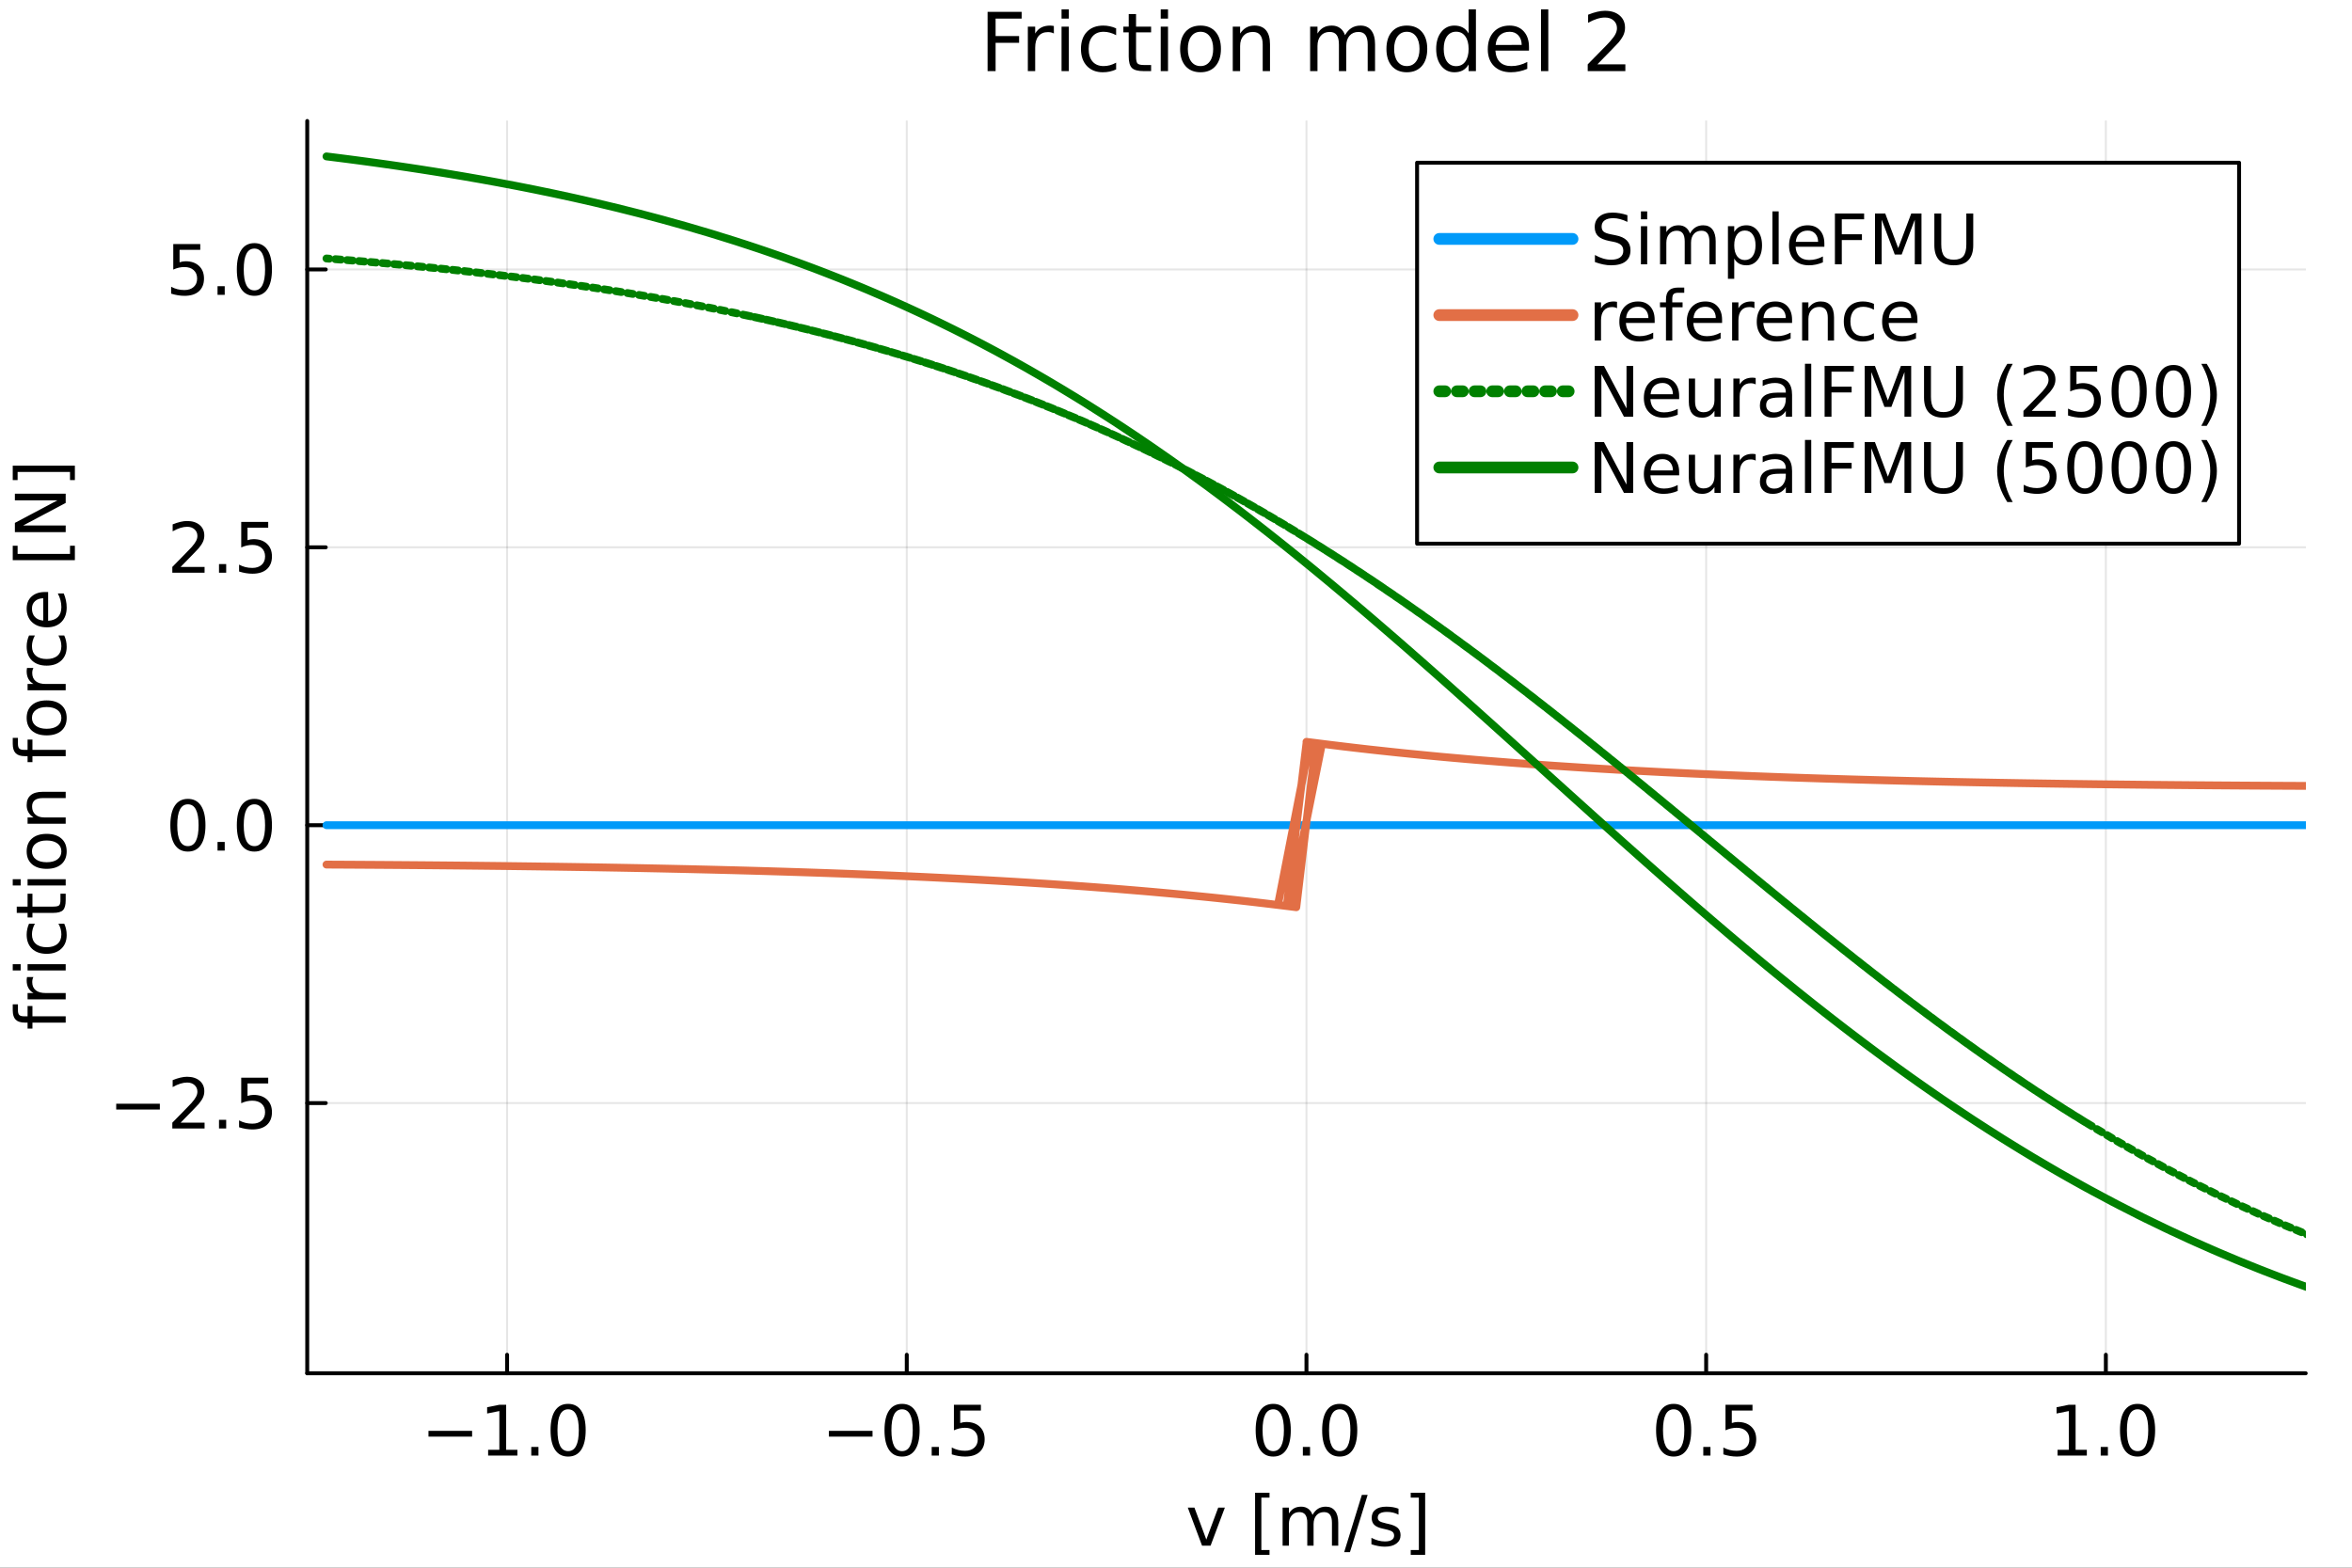 <?xml version="1.0" encoding="utf-8"?>
<svg xmlns="http://www.w3.org/2000/svg" xmlns:xlink="http://www.w3.org/1999/xlink" width="600" height="400" viewBox="0 0 2400 1600">
<rect x="0" y="0" width="2400" height="1600" fill="#333333" stroke="none"/>
<defs>
  <clipPath id="clip670">
    <rect x="0" y="0" width="2400" height="1600"/>
  </clipPath>
</defs>
<path clip-path="url(#clip670)" d="M0 1600 L2400 1600 L2400 0 L0 0  Z" fill="#ffffff" fill-rule="evenodd" fill-opacity="1"/>
<defs>
  <clipPath id="clip671">
    <rect x="480" y="0" width="1681" height="1600"/>
  </clipPath>
</defs>
<path clip-path="url(#clip670)" d="M313.503 1401.58 L2352.76 1401.58 L2352.76 123.472 L313.503 123.472  Z" fill="#ffffff" fill-rule="evenodd" fill-opacity="1"/>
<defs>
  <clipPath id="clip672">
    <rect x="313" y="123" width="2040" height="1279"/>
  </clipPath>
</defs>
<polyline clip-path="url(#clip672)" style="stroke:#000000; stroke-linecap:round; stroke-linejoin:round; stroke-width:2; stroke-opacity:0.1; fill:none" points="517.428,1401.58 517.428,123.472 "/>
<polyline clip-path="url(#clip672)" style="stroke:#000000; stroke-linecap:round; stroke-linejoin:round; stroke-width:2; stroke-opacity:0.1; fill:none" points="925.279,1401.58 925.279,123.472 "/>
<polyline clip-path="url(#clip672)" style="stroke:#000000; stroke-linecap:round; stroke-linejoin:round; stroke-width:2; stroke-opacity:0.1; fill:none" points="1333.13,1401.58 1333.13,123.472 "/>
<polyline clip-path="url(#clip672)" style="stroke:#000000; stroke-linecap:round; stroke-linejoin:round; stroke-width:2; stroke-opacity:0.1; fill:none" points="1740.98,1401.58 1740.98,123.472 "/>
<polyline clip-path="url(#clip672)" style="stroke:#000000; stroke-linecap:round; stroke-linejoin:round; stroke-width:2; stroke-opacity:0.1; fill:none" points="2148.83,1401.58 2148.83,123.472 "/>
<polyline clip-path="url(#clip670)" style="stroke:#000000; stroke-linecap:round; stroke-linejoin:round; stroke-width:4; stroke-opacity:1; fill:none" points="313.503,1401.58 2352.76,1401.58 "/>
<polyline clip-path="url(#clip670)" style="stroke:#000000; stroke-linecap:round; stroke-linejoin:round; stroke-width:4; stroke-opacity:1; fill:none" points="517.428,1401.58 517.428,1382.68 "/>
<polyline clip-path="url(#clip670)" style="stroke:#000000; stroke-linecap:round; stroke-linejoin:round; stroke-width:4; stroke-opacity:1; fill:none" points="925.279,1401.58 925.279,1382.68 "/>
<polyline clip-path="url(#clip670)" style="stroke:#000000; stroke-linecap:round; stroke-linejoin:round; stroke-width:4; stroke-opacity:1; fill:none" points="1333.13,1401.58 1333.13,1382.68 "/>
<polyline clip-path="url(#clip670)" style="stroke:#000000; stroke-linecap:round; stroke-linejoin:round; stroke-width:4; stroke-opacity:1; fill:none" points="1740.98,1401.58 1740.98,1382.68 "/>
<polyline clip-path="url(#clip670)" style="stroke:#000000; stroke-linecap:round; stroke-linejoin:round; stroke-width:4; stroke-opacity:1; fill:none" points="2148.83,1401.58 2148.83,1382.68 "/>
<path clip-path="url(#clip670)" d="M437.22 1460.34 L481.734 1460.34 L481.734 1466.24 L437.22 1466.24 L437.22 1460.34 Z" fill="#000000" fill-rule="nonzero" fill-opacity="1" /><path clip-path="url(#clip670)" d="M498.088 1479.68 L509.546 1479.68 L509.546 1440.13 L497.081 1442.63 L497.081 1436.24 L509.477 1433.74 L516.491 1433.74 L516.491 1479.68 L527.949 1479.68 L527.949 1485.58 L498.088 1485.58 L498.088 1479.68 Z" fill="#000000" fill-rule="nonzero" fill-opacity="1" /><path clip-path="url(#clip670)" d="M542.116 1476.76 L549.442 1476.76 L549.442 1485.58 L542.116 1485.58 L542.116 1476.76 Z" fill="#000000" fill-rule="nonzero" fill-opacity="1" /><path clip-path="url(#clip670)" d="M579.72 1438.36 Q574.303 1438.36 571.56 1443.71 Q568.852 1449.02 568.852 1459.71 Q568.852 1470.37 571.56 1475.72 Q574.303 1481.03 579.72 1481.03 Q585.171 1481.03 587.879 1475.72 Q590.622 1470.37 590.622 1459.71 Q590.622 1449.02 587.879 1443.71 Q585.171 1438.36 579.72 1438.36 M579.72 1432.8 Q588.435 1432.8 593.018 1439.71 Q597.636 1446.59 597.636 1459.71 Q597.636 1472.8 593.018 1479.71 Q588.435 1486.59 579.72 1486.59 Q571.004 1486.59 566.386 1479.71 Q561.803 1472.8 561.803 1459.71 Q561.803 1446.59 566.386 1439.71 Q571.004 1432.8 579.72 1432.8 Z" fill="#000000" fill-rule="nonzero" fill-opacity="1" /><path clip-path="url(#clip670)" d="M845.817 1460.34 L890.331 1460.34 L890.331 1466.24 L845.817 1466.24 L845.817 1460.34 Z" fill="#000000" fill-rule="nonzero" fill-opacity="1" /><path clip-path="url(#clip670)" d="M920.47 1438.36 Q915.053 1438.36 912.31 1443.71 Q909.602 1449.02 909.602 1459.71 Q909.602 1470.37 912.31 1475.72 Q915.053 1481.03 920.47 1481.03 Q925.921 1481.03 928.629 1475.72 Q931.373 1470.37 931.373 1459.71 Q931.373 1449.02 928.629 1443.71 Q925.921 1438.36 920.47 1438.36 M920.47 1432.8 Q929.185 1432.8 933.768 1439.71 Q938.386 1446.59 938.386 1459.71 Q938.386 1472.8 933.768 1479.71 Q929.185 1486.59 920.47 1486.59 Q911.755 1486.59 907.137 1479.71 Q902.553 1472.8 902.553 1459.71 Q902.553 1446.59 907.137 1439.71 Q911.755 1432.8 920.47 1432.8 Z" fill="#000000" fill-rule="nonzero" fill-opacity="1" /><path clip-path="url(#clip670)" d="M950.713 1476.76 L958.039 1476.76 L958.039 1485.58 L950.713 1485.58 L950.713 1476.76 Z" fill="#000000" fill-rule="nonzero" fill-opacity="1" /><path clip-path="url(#clip670)" d="M973.386 1433.74 L1000.92 1433.74 L1000.92 1439.64 L979.81 1439.64 L979.81 1452.35 Q981.338 1451.83 982.865 1451.59 Q984.393 1451.31 985.921 1451.31 Q994.601 1451.31 999.671 1456.07 Q1004.74 1460.82 1004.74 1468.95 Q1004.74 1477.32 999.532 1481.97 Q994.324 1486.59 984.844 1486.59 Q981.581 1486.59 978.178 1486.03 Q974.81 1485.48 971.199 1484.36 L971.199 1477.32 Q974.324 1479.02 977.657 1479.85 Q980.99 1480.68 984.706 1480.68 Q990.712 1480.68 994.219 1477.52 Q997.726 1474.36 997.726 1468.95 Q997.726 1463.53 994.219 1460.37 Q990.712 1457.21 984.706 1457.21 Q981.893 1457.21 979.081 1457.84 Q976.303 1458.46 973.386 1459.78 L973.386 1433.74 Z" fill="#000000" fill-rule="nonzero" fill-opacity="1" /><path clip-path="url(#clip670)" d="M1299.21 1438.36 Q1293.79 1438.36 1291.05 1443.71 Q1288.34 1449.02 1288.34 1459.71 Q1288.34 1470.37 1291.05 1475.72 Q1293.79 1481.03 1299.21 1481.03 Q1304.66 1481.03 1307.37 1475.72 Q1310.11 1470.37 1310.11 1459.71 Q1310.11 1449.02 1307.37 1443.71 Q1304.66 1438.36 1299.21 1438.36 M1299.21 1432.8 Q1307.92 1432.8 1312.5 1439.71 Q1317.12 1446.59 1317.12 1459.71 Q1317.12 1472.8 1312.5 1479.71 Q1307.92 1486.59 1299.21 1486.59 Q1290.49 1486.59 1285.87 1479.71 Q1281.29 1472.8 1281.29 1459.71 Q1281.29 1446.59 1285.87 1439.71 Q1290.49 1432.8 1299.21 1432.8 Z" fill="#000000" fill-rule="nonzero" fill-opacity="1" /><path clip-path="url(#clip670)" d="M1329.45 1476.76 L1336.78 1476.76 L1336.78 1485.58 L1329.45 1485.58 L1329.45 1476.76 Z" fill="#000000" fill-rule="nonzero" fill-opacity="1" /><path clip-path="url(#clip670)" d="M1367.05 1438.36 Q1361.64 1438.36 1358.89 1443.71 Q1356.18 1449.02 1356.18 1459.71 Q1356.18 1470.37 1358.89 1475.72 Q1361.64 1481.03 1367.05 1481.03 Q1372.5 1481.03 1375.21 1475.72 Q1377.96 1470.37 1377.96 1459.71 Q1377.96 1449.02 1375.21 1443.71 Q1372.5 1438.36 1367.05 1438.36 M1367.05 1432.8 Q1375.77 1432.8 1380.35 1439.71 Q1384.97 1446.59 1384.97 1459.71 Q1384.97 1472.8 1380.35 1479.71 Q1375.77 1486.59 1367.05 1486.59 Q1358.34 1486.59 1353.72 1479.71 Q1349.14 1472.8 1349.14 1459.71 Q1349.14 1446.59 1353.72 1439.71 Q1358.34 1432.8 1367.05 1432.8 Z" fill="#000000" fill-rule="nonzero" fill-opacity="1" /><path clip-path="url(#clip670)" d="M1707.8 1438.36 Q1702.39 1438.36 1699.64 1443.71 Q1696.94 1449.02 1696.94 1459.71 Q1696.94 1470.37 1699.64 1475.72 Q1702.39 1481.03 1707.8 1481.03 Q1713.25 1481.03 1715.96 1475.72 Q1718.71 1470.37 1718.71 1459.71 Q1718.71 1449.02 1715.96 1443.71 Q1713.25 1438.36 1707.8 1438.36 M1707.8 1432.8 Q1716.52 1432.8 1721.1 1439.71 Q1725.72 1446.59 1725.72 1459.71 Q1725.72 1472.8 1721.1 1479.71 Q1716.52 1486.59 1707.8 1486.59 Q1699.09 1486.59 1694.47 1479.71 Q1689.89 1472.8 1689.89 1459.71 Q1689.89 1446.59 1694.47 1439.71 Q1699.09 1432.8 1707.8 1432.8 Z" fill="#000000" fill-rule="nonzero" fill-opacity="1" /><path clip-path="url(#clip670)" d="M1738.05 1476.76 L1745.37 1476.76 L1745.37 1485.58 L1738.05 1485.58 L1738.05 1476.76 Z" fill="#000000" fill-rule="nonzero" fill-opacity="1" /><path clip-path="url(#clip670)" d="M1760.72 1433.74 L1788.25 1433.74 L1788.25 1439.64 L1767.14 1439.64 L1767.14 1452.35 Q1768.67 1451.83 1770.2 1451.59 Q1771.73 1451.31 1773.25 1451.31 Q1781.93 1451.31 1787 1456.07 Q1792.07 1460.82 1792.07 1468.95 Q1792.07 1477.32 1786.87 1481.97 Q1781.66 1486.59 1772.18 1486.59 Q1768.91 1486.59 1765.51 1486.03 Q1762.14 1485.48 1758.53 1484.36 L1758.53 1477.32 Q1761.66 1479.02 1764.99 1479.85 Q1768.32 1480.68 1772.04 1480.68 Q1778.05 1480.68 1781.55 1477.52 Q1785.06 1474.36 1785.06 1468.95 Q1785.06 1463.53 1781.55 1460.37 Q1778.05 1457.21 1772.04 1457.21 Q1769.23 1457.21 1766.41 1457.84 Q1763.64 1458.46 1760.72 1459.78 L1760.72 1433.74 Z" fill="#000000" fill-rule="nonzero" fill-opacity="1" /><path clip-path="url(#clip670)" d="M2099.56 1479.68 L2111.02 1479.68 L2111.02 1440.13 L2098.55 1442.63 L2098.55 1436.24 L2110.95 1433.74 L2117.96 1433.74 L2117.96 1479.68 L2129.42 1479.68 L2129.42 1485.58 L2099.56 1485.58 L2099.56 1479.68 Z" fill="#000000" fill-rule="nonzero" fill-opacity="1" /><path clip-path="url(#clip670)" d="M2143.59 1476.76 L2150.91 1476.76 L2150.91 1485.58 L2143.59 1485.58 L2143.59 1476.76 Z" fill="#000000" fill-rule="nonzero" fill-opacity="1" /><path clip-path="url(#clip670)" d="M2181.19 1438.36 Q2175.77 1438.36 2173.03 1443.71 Q2170.32 1449.02 2170.32 1459.71 Q2170.32 1470.37 2173.03 1475.72 Q2175.77 1481.03 2181.19 1481.03 Q2186.64 1481.03 2189.35 1475.72 Q2192.09 1470.37 2192.09 1459.71 Q2192.09 1449.02 2189.35 1443.71 Q2186.64 1438.36 2181.19 1438.36 M2181.19 1432.8 Q2189.91 1432.8 2194.49 1439.71 Q2199.11 1446.59 2199.11 1459.71 Q2199.11 1472.8 2194.49 1479.71 Q2189.91 1486.59 2181.19 1486.59 Q2172.48 1486.59 2167.86 1479.71 Q2163.27 1472.8 2163.27 1459.71 Q2163.27 1446.59 2167.86 1439.71 Q2172.48 1432.8 2181.19 1432.8 Z" fill="#000000" fill-rule="nonzero" fill-opacity="1" /><path clip-path="url(#clip670)" d="M1212.02 1538.66 L1218.79 1538.66 L1230.94 1571.3 L1243.1 1538.66 L1249.87 1538.66 L1235.28 1577.55 L1226.6 1577.55 L1212.02 1538.66 Z" fill="#000000" fill-rule="nonzero" fill-opacity="1" /><path clip-path="url(#clip670)" d="M1280.7 1523.52 L1295.42 1523.52 L1295.42 1528.49 L1287.09 1528.49 L1287.09 1581.96 L1295.42 1581.96 L1295.42 1586.92 L1280.7 1586.92 L1280.7 1523.52 Z" fill="#000000" fill-rule="nonzero" fill-opacity="1" /><path clip-path="url(#clip670)" d="M1339.31 1546.12 Q1341.71 1541.82 1345.04 1539.77 Q1348.37 1537.72 1352.89 1537.72 Q1358.96 1537.72 1362.26 1541.99 Q1365.56 1546.23 1365.56 1554.08 L1365.56 1577.55 L1359.14 1577.55 L1359.14 1554.28 Q1359.14 1548.69 1357.16 1545.99 Q1355.18 1543.28 1351.12 1543.28 Q1346.15 1543.28 1343.27 1546.58 Q1340.39 1549.87 1340.39 1555.57 L1340.39 1577.55 L1333.96 1577.55 L1333.96 1554.28 Q1333.96 1548.66 1331.98 1545.99 Q1330 1543.28 1325.87 1543.28 Q1320.98 1543.28 1318.09 1546.61 Q1315.21 1549.91 1315.21 1555.57 L1315.21 1577.55 L1308.79 1577.55 L1308.79 1538.66 L1315.21 1538.66 L1315.21 1544.7 Q1317.4 1541.12 1320.46 1539.42 Q1323.51 1537.72 1327.71 1537.72 Q1331.95 1537.72 1334.9 1539.87 Q1337.89 1542.03 1339.31 1546.12 Z" fill="#000000" fill-rule="nonzero" fill-opacity="1" /><path clip-path="url(#clip670)" d="M1389.66 1525.71 L1395.56 1525.71 L1377.5 1584.15 L1371.6 1584.15 L1389.66 1525.71 Z" fill="#000000" fill-rule="nonzero" fill-opacity="1" /><path clip-path="url(#clip670)" d="M1427.05 1539.8 L1427.05 1545.85 Q1424.34 1544.46 1421.43 1543.76 Q1418.51 1543.07 1415.39 1543.07 Q1410.63 1543.07 1408.23 1544.53 Q1405.87 1545.99 1405.87 1548.9 Q1405.87 1551.12 1407.57 1552.41 Q1409.27 1553.66 1414.41 1554.8 L1416.6 1555.29 Q1423.41 1556.75 1426.25 1559.42 Q1429.14 1562.06 1429.14 1566.82 Q1429.14 1572.24 1424.83 1575.4 Q1420.56 1578.55 1413.06 1578.55 Q1409.93 1578.55 1406.53 1577.93 Q1403.16 1577.34 1399.41 1576.12 L1399.41 1569.53 Q1402.96 1571.37 1406.39 1572.3 Q1409.83 1573.21 1413.2 1573.21 Q1417.71 1573.21 1420.14 1571.68 Q1422.57 1570.12 1422.57 1567.3 Q1422.57 1564.7 1420.8 1563.31 Q1419.07 1561.92 1413.13 1560.64 L1410.91 1560.12 Q1404.97 1558.87 1402.33 1556.3 Q1399.69 1553.69 1399.69 1549.18 Q1399.69 1543.69 1403.58 1540.71 Q1407.47 1537.72 1414.62 1537.72 Q1418.16 1537.72 1421.29 1538.24 Q1424.41 1538.76 1427.05 1539.8 Z" fill="#000000" fill-rule="nonzero" fill-opacity="1" /><path clip-path="url(#clip670)" d="M1454.24 1523.52 L1454.24 1586.92 L1439.52 1586.92 L1439.52 1581.96 L1447.82 1581.96 L1447.82 1528.49 L1439.52 1528.49 L1439.52 1523.52 L1454.24 1523.52 Z" fill="#000000" fill-rule="nonzero" fill-opacity="1" /><polyline clip-path="url(#clip672)" style="stroke:#000000; stroke-linecap:round; stroke-linejoin:round; stroke-width:2; stroke-opacity:0.1; fill:none" points="313.503,1125.81 2352.76,1125.81 "/>
<polyline clip-path="url(#clip672)" style="stroke:#000000; stroke-linecap:round; stroke-linejoin:round; stroke-width:2; stroke-opacity:0.1; fill:none" points="313.503,842.203 2352.76,842.203 "/>
<polyline clip-path="url(#clip672)" style="stroke:#000000; stroke-linecap:round; stroke-linejoin:round; stroke-width:2; stroke-opacity:0.1; fill:none" points="313.503,558.601 2352.76,558.601 "/>
<polyline clip-path="url(#clip672)" style="stroke:#000000; stroke-linecap:round; stroke-linejoin:round; stroke-width:2; stroke-opacity:0.1; fill:none" points="313.503,274.998 2352.76,274.998 "/>
<polyline clip-path="url(#clip670)" style="stroke:#000000; stroke-linecap:round; stroke-linejoin:round; stroke-width:4; stroke-opacity:1; fill:none" points="313.503,1401.58 313.503,123.472 "/>
<polyline clip-path="url(#clip670)" style="stroke:#000000; stroke-linecap:round; stroke-linejoin:round; stroke-width:4; stroke-opacity:1; fill:none" points="313.503,1125.81 332.401,1125.81 "/>
<polyline clip-path="url(#clip670)" style="stroke:#000000; stroke-linecap:round; stroke-linejoin:round; stroke-width:4; stroke-opacity:1; fill:none" points="313.503,842.203 332.401,842.203 "/>
<polyline clip-path="url(#clip670)" style="stroke:#000000; stroke-linecap:round; stroke-linejoin:round; stroke-width:4; stroke-opacity:1; fill:none" points="313.503,558.601 332.401,558.601 "/>
<polyline clip-path="url(#clip670)" style="stroke:#000000; stroke-linecap:round; stroke-linejoin:round; stroke-width:4; stroke-opacity:1; fill:none" points="313.503,274.998 332.401,274.998 "/>
<path clip-path="url(#clip670)" d="M118.58 1126.48 L163.094 1126.48 L163.094 1132.39 L118.58 1132.39 L118.58 1126.48 Z" fill="#000000" fill-rule="nonzero" fill-opacity="1" /><path clip-path="url(#clip670)" d="M184.274 1145.82 L208.753 1145.82 L208.753 1151.73 L175.837 1151.73 L175.837 1145.82 Q179.83 1141.69 186.705 1134.75 Q193.614 1127.77 195.385 1125.75 Q198.753 1121.97 200.073 1119.36 Q201.427 1116.73 201.427 1114.19 Q201.427 1110.06 198.51 1107.46 Q195.628 1104.85 190.976 1104.85 Q187.677 1104.85 183.996 1106 Q180.351 1107.14 176.184 1109.47 L176.184 1102.39 Q180.42 1100.68 184.101 1099.82 Q187.781 1098.95 190.837 1098.95 Q198.892 1098.95 203.684 1102.98 Q208.476 1107 208.476 1113.74 Q208.476 1116.93 207.26 1119.82 Q206.08 1122.66 202.92 1126.55 Q202.052 1127.56 197.399 1132.39 Q192.746 1137.18 184.274 1145.82 Z" fill="#000000" fill-rule="nonzero" fill-opacity="1" /><path clip-path="url(#clip670)" d="M223.475 1142.91 L230.802 1142.91 L230.802 1151.73 L223.475 1151.73 L223.475 1142.91 Z" fill="#000000" fill-rule="nonzero" fill-opacity="1" /><path clip-path="url(#clip670)" d="M246.149 1099.89 L273.683 1099.89 L273.683 1105.79 L252.572 1105.79 L252.572 1118.5 Q254.1 1117.98 255.628 1117.73 Q257.156 1117.46 258.684 1117.46 Q267.364 1117.46 272.433 1122.21 Q277.503 1126.97 277.503 1135.09 Q277.503 1143.46 272.295 1148.11 Q267.086 1152.73 257.607 1152.73 Q254.343 1152.73 250.941 1152.18 Q247.573 1151.62 243.961 1150.51 L243.961 1143.46 Q247.086 1145.16 250.42 1146 Q253.753 1146.83 257.468 1146.83 Q263.475 1146.83 266.982 1143.67 Q270.489 1140.51 270.489 1135.09 Q270.489 1129.68 266.982 1126.52 Q263.475 1123.36 257.468 1123.36 Q254.656 1123.36 251.843 1123.98 Q249.066 1124.61 246.149 1125.93 L246.149 1099.89 Z" fill="#000000" fill-rule="nonzero" fill-opacity="1" /><path clip-path="url(#clip670)" d="M191.739 820.901 Q186.323 820.901 183.58 826.249 Q180.871 831.561 180.871 842.255 Q180.871 852.915 183.58 858.262 Q186.323 863.575 191.739 863.575 Q197.191 863.575 199.899 858.262 Q202.642 852.915 202.642 842.255 Q202.642 831.561 199.899 826.249 Q197.191 820.901 191.739 820.901 M191.739 815.346 Q200.455 815.346 205.038 822.256 Q209.656 829.131 209.656 842.255 Q209.656 855.346 205.038 862.255 Q200.455 869.13 191.739 869.13 Q183.024 869.13 178.406 862.255 Q173.823 855.346 173.823 842.255 Q173.823 829.131 178.406 822.256 Q183.024 815.346 191.739 815.346 Z" fill="#000000" fill-rule="nonzero" fill-opacity="1" /><path clip-path="url(#clip670)" d="M221.982 859.304 L229.309 859.304 L229.309 868.123 L221.982 868.123 L221.982 859.304 Z" fill="#000000" fill-rule="nonzero" fill-opacity="1" /><path clip-path="url(#clip670)" d="M259.586 820.901 Q254.17 820.901 251.427 826.249 Q248.718 831.561 248.718 842.255 Q248.718 852.915 251.427 858.262 Q254.17 863.575 259.586 863.575 Q265.038 863.575 267.746 858.262 Q270.489 852.915 270.489 842.255 Q270.489 831.561 267.746 826.249 Q265.038 820.901 259.586 820.901 M259.586 815.346 Q268.302 815.346 272.885 822.256 Q277.503 829.131 277.503 842.255 Q277.503 855.346 272.885 862.255 Q268.302 869.13 259.586 869.13 Q250.871 869.13 246.253 862.255 Q241.67 855.346 241.67 842.255 Q241.67 829.131 246.253 822.256 Q250.871 815.346 259.586 815.346 Z" fill="#000000" fill-rule="nonzero" fill-opacity="1" /><path clip-path="url(#clip670)" d="M184.274 578.618 L208.753 578.618 L208.753 584.521 L175.837 584.521 L175.837 578.618 Q179.83 574.486 186.705 567.542 Q193.614 560.563 195.385 558.549 Q198.753 554.764 200.073 552.16 Q201.427 549.521 201.427 546.986 Q201.427 542.854 198.51 540.25 Q195.628 537.646 190.976 537.646 Q187.677 537.646 183.996 538.792 Q180.351 539.938 176.184 542.264 L176.184 535.181 Q180.42 533.479 184.101 532.611 Q187.781 531.743 190.837 531.743 Q198.892 531.743 203.684 535.771 Q208.476 539.799 208.476 546.535 Q208.476 549.729 207.26 552.611 Q206.08 555.459 202.92 559.347 Q202.052 560.354 197.399 565.181 Q192.746 569.972 184.274 578.618 Z" fill="#000000" fill-rule="nonzero" fill-opacity="1" /><path clip-path="url(#clip670)" d="M223.475 575.701 L230.802 575.701 L230.802 584.521 L223.475 584.521 L223.475 575.701 Z" fill="#000000" fill-rule="nonzero" fill-opacity="1" /><path clip-path="url(#clip670)" d="M246.149 532.681 L273.683 532.681 L273.683 538.584 L252.572 538.584 L252.572 551.292 Q254.1 550.771 255.628 550.528 Q257.156 550.25 258.684 550.25 Q267.364 550.25 272.433 555.007 Q277.503 559.764 277.503 567.889 Q277.503 576.257 272.295 580.91 Q267.086 585.528 257.607 585.528 Q254.343 585.528 250.941 584.972 Q247.573 584.417 243.961 583.306 L243.961 576.257 Q247.086 577.958 250.42 578.792 Q253.753 579.625 257.468 579.625 Q263.475 579.625 266.982 576.465 Q270.489 573.306 270.489 567.889 Q270.489 562.472 266.982 559.313 Q263.475 556.153 257.468 556.153 Q254.656 556.153 251.843 556.778 Q249.066 557.403 246.149 558.722 L246.149 532.681 Z" fill="#000000" fill-rule="nonzero" fill-opacity="1" /><path clip-path="url(#clip670)" d="M176.809 249.078 L204.344 249.078 L204.344 254.981 L183.233 254.981 L183.233 267.689 Q184.76 267.169 186.288 266.925 Q187.816 266.648 189.344 266.648 Q198.024 266.648 203.094 271.405 Q208.163 276.162 208.163 284.287 Q208.163 292.655 202.955 297.307 Q197.746 301.925 188.267 301.925 Q185.003 301.925 181.601 301.37 Q178.233 300.814 174.622 299.703 L174.622 292.655 Q177.747 294.356 181.08 295.189 Q184.413 296.023 188.128 296.023 Q194.135 296.023 197.642 292.863 Q201.149 289.703 201.149 284.287 Q201.149 278.87 197.642 275.71 Q194.135 272.55 188.128 272.55 Q185.316 272.55 182.503 273.175 Q179.726 273.8 176.809 275.12 L176.809 249.078 Z" fill="#000000" fill-rule="nonzero" fill-opacity="1" /><path clip-path="url(#clip670)" d="M221.982 292.099 L229.309 292.099 L229.309 300.918 L221.982 300.918 L221.982 292.099 Z" fill="#000000" fill-rule="nonzero" fill-opacity="1" /><path clip-path="url(#clip670)" d="M259.586 253.696 Q254.17 253.696 251.427 259.044 Q248.718 264.356 248.718 275.05 Q248.718 285.71 251.427 291.057 Q254.17 296.37 259.586 296.37 Q265.038 296.37 267.746 291.057 Q270.489 285.71 270.489 275.05 Q270.489 264.356 267.746 259.044 Q265.038 253.696 259.586 253.696 M259.586 248.141 Q268.302 248.141 272.885 255.051 Q277.503 261.926 277.503 275.05 Q277.503 288.141 272.885 295.05 Q268.302 301.925 259.586 301.925 Q250.871 301.925 246.253 295.05 Q241.67 288.141 241.67 275.05 Q241.67 261.926 246.253 255.051 Q250.871 248.141 259.586 248.141 Z" fill="#000000" fill-rule="nonzero" fill-opacity="1" /><path clip-path="url(#clip670)" d="M13.001 1025.04 L18.313 1025.04 L18.313 1031.15 Q18.313 1034.59 19.702 1035.94 Q21.091 1037.26 24.702 1037.26 L28.14 1037.26 L28.14 1026.74 L33.105 1026.74 L33.105 1037.26 L67.028 1037.26 L67.028 1043.69 L33.105 1043.69 L33.105 1049.8 L28.14 1049.8 L28.14 1043.69 L25.431 1043.69 Q18.938 1043.69 15.987 1040.67 Q13.001 1037.65 13.001 1031.08 L13.001 1025.04 Z" fill="#000000" fill-rule="nonzero" fill-opacity="1" /><path clip-path="url(#clip670)" d="M34.112 997.16 Q33.487 998.237 33.209 999.521 Q32.896 1000.77 32.896 1002.3 Q32.896 1007.72 36.438 1010.63 Q39.945 1013.51 46.542 1013.51 L67.028 1013.51 L67.028 1019.94 L28.14 1019.94 L28.14 1013.51 L34.181 1013.51 Q30.64 1011.5 28.938 1008.27 Q27.202 1005.04 27.202 1000.42 Q27.202 999.764 27.306 998.966 Q27.376 998.167 27.549 997.195 L34.112 997.16 Z" fill="#000000" fill-rule="nonzero" fill-opacity="1" /><path clip-path="url(#clip670)" d="M28.14 990.459 L28.14 984.07 L67.028 984.07 L67.028 990.459 L28.14 990.459 M13.001 990.459 L13.001 984.07 L21.091 984.07 L21.091 990.459 L13.001 990.459 Z" fill="#000000" fill-rule="nonzero" fill-opacity="1" /><path clip-path="url(#clip670)" d="M29.633 942.716 L35.605 942.716 Q34.112 945.424 33.383 948.167 Q32.619 950.876 32.619 953.653 Q32.619 959.869 36.577 963.306 Q40.501 966.744 47.618 966.744 Q54.737 966.744 58.695 963.306 Q62.618 959.869 62.618 953.653 Q62.618 950.876 61.889 948.167 Q61.125 945.424 59.632 942.716 L65.535 942.716 Q66.785 945.39 67.41 948.272 Q68.035 951.119 68.035 954.348 Q68.035 963.133 62.514 968.306 Q56.993 973.48 47.618 973.48 Q38.105 973.48 32.653 968.271 Q27.202 963.028 27.202 953.931 Q27.202 950.98 27.827 948.167 Q28.417 945.355 29.633 942.716 Z" fill="#000000" fill-rule="nonzero" fill-opacity="1" /><path clip-path="url(#clip670)" d="M17.098 925.286 L28.14 925.286 L28.14 912.126 L33.105 912.126 L33.105 925.286 L54.216 925.286 Q58.973 925.286 60.327 924.001 Q61.681 922.681 61.681 918.688 L61.681 912.126 L67.028 912.126 L67.028 918.688 Q67.028 926.084 64.285 928.897 Q61.507 931.709 54.216 931.709 L33.105 931.709 L33.105 936.397 L28.14 936.397 L28.14 931.709 L17.098 931.709 L17.098 925.286 Z" fill="#000000" fill-rule="nonzero" fill-opacity="1" /><path clip-path="url(#clip670)" d="M28.14 903.723 L28.14 897.334 L67.028 897.334 L67.028 903.723 L28.14 903.723 M13.001 903.723 L13.001 897.334 L21.091 897.334 L21.091 903.723 L13.001 903.723 Z" fill="#000000" fill-rule="nonzero" fill-opacity="1" /><path clip-path="url(#clip670)" d="M32.619 868.897 Q32.619 874.036 36.646 877.022 Q40.639 880.008 47.618 880.008 Q54.598 880.008 58.625 877.057 Q62.618 874.071 62.618 868.897 Q62.618 863.793 58.591 860.807 Q54.563 857.821 47.618 857.821 Q40.709 857.821 36.681 860.807 Q32.619 863.793 32.619 868.897 M27.202 868.897 Q27.202 860.564 32.619 855.807 Q38.035 851.05 47.618 851.05 Q57.167 851.05 62.618 855.807 Q68.035 860.564 68.035 868.897 Q68.035 877.265 62.618 882.022 Q57.167 886.744 47.618 886.744 Q38.035 886.744 32.619 882.022 Q27.202 877.265 27.202 868.897 Z" fill="#000000" fill-rule="nonzero" fill-opacity="1" /><path clip-path="url(#clip670)" d="M43.556 808.133 L67.028 808.133 L67.028 814.522 L43.764 814.522 Q38.244 814.522 35.501 816.675 Q32.758 818.828 32.758 823.133 Q32.758 828.307 36.056 831.293 Q39.355 834.279 45.049 834.279 L67.028 834.279 L67.028 840.703 L28.14 840.703 L28.14 834.279 L34.181 834.279 Q30.674 831.987 28.938 828.897 Q27.202 825.772 27.202 821.71 Q27.202 815.008 31.369 811.571 Q35.501 808.133 43.556 808.133 Z" fill="#000000" fill-rule="nonzero" fill-opacity="1" /><path clip-path="url(#clip670)" d="M13.001 753.099 L18.313 753.099 L18.313 759.21 Q18.313 762.648 19.702 764.002 Q21.091 765.321 24.702 765.321 L28.14 765.321 L28.14 754.8 L33.105 754.8 L33.105 765.321 L67.028 765.321 L67.028 771.745 L33.105 771.745 L33.105 777.856 L28.14 777.856 L28.14 771.745 L25.431 771.745 Q18.938 771.745 15.987 768.724 Q13.001 765.703 13.001 759.141 L13.001 753.099 Z" fill="#000000" fill-rule="nonzero" fill-opacity="1" /><path clip-path="url(#clip670)" d="M32.619 732.682 Q32.619 737.821 36.646 740.807 Q40.639 743.793 47.618 743.793 Q54.598 743.793 58.625 740.842 Q62.618 737.856 62.618 732.682 Q62.618 727.578 58.591 724.592 Q54.563 721.606 47.618 721.606 Q40.709 721.606 36.681 724.592 Q32.619 727.578 32.619 732.682 M27.202 732.682 Q27.202 724.349 32.619 719.592 Q38.035 714.835 47.618 714.835 Q57.167 714.835 62.618 719.592 Q68.035 724.349 68.035 732.682 Q68.035 741.05 62.618 745.807 Q57.167 750.53 47.618 750.53 Q38.035 750.53 32.619 745.807 Q27.202 741.05 27.202 732.682 Z" fill="#000000" fill-rule="nonzero" fill-opacity="1" /><path clip-path="url(#clip670)" d="M34.112 681.71 Q33.487 682.787 33.209 684.072 Q32.896 685.322 32.896 686.849 Q32.896 692.266 36.438 695.183 Q39.945 698.065 46.542 698.065 L67.028 698.065 L67.028 704.488 L28.14 704.488 L28.14 698.065 L34.181 698.065 Q30.64 696.051 28.938 692.821 Q27.202 689.592 27.202 684.974 Q27.202 684.315 27.306 683.516 Q27.376 682.717 27.549 681.745 L34.112 681.71 Z" fill="#000000" fill-rule="nonzero" fill-opacity="1" /><path clip-path="url(#clip670)" d="M29.633 648.586 L35.605 648.586 Q34.112 651.294 33.383 654.037 Q32.619 656.745 32.619 659.523 Q32.619 665.738 36.577 669.176 Q40.501 672.613 47.618 672.613 Q54.737 672.613 58.695 669.176 Q62.618 665.738 62.618 659.523 Q62.618 656.745 61.889 654.037 Q61.125 651.294 59.632 648.586 L65.535 648.586 Q66.785 651.259 67.41 654.141 Q68.035 656.988 68.035 660.218 Q68.035 669.002 62.514 674.176 Q56.993 679.349 47.618 679.349 Q38.105 679.349 32.653 674.141 Q27.202 668.898 27.202 659.801 Q27.202 656.849 27.827 654.037 Q28.417 651.224 29.633 648.586 Z" fill="#000000" fill-rule="nonzero" fill-opacity="1" /><path clip-path="url(#clip670)" d="M45.987 604.211 L49.112 604.211 L49.112 633.586 Q55.709 633.169 59.181 629.627 Q62.618 626.051 62.618 619.697 Q62.618 616.016 61.716 612.579 Q60.813 609.107 59.007 605.704 L65.049 605.704 Q66.507 609.141 67.271 612.752 Q68.035 616.364 68.035 620.079 Q68.035 629.384 62.618 634.836 Q57.202 640.252 47.966 640.252 Q38.417 640.252 32.827 635.113 Q27.202 629.94 27.202 621.19 Q27.202 613.343 32.271 608.794 Q37.306 604.211 45.987 604.211 M44.112 610.6 Q38.869 610.669 35.744 613.551 Q32.619 616.398 32.619 621.12 Q32.619 626.468 35.639 629.697 Q38.66 632.891 44.146 633.377 L44.112 610.6 Z" fill="#000000" fill-rule="nonzero" fill-opacity="1" /><path clip-path="url(#clip670)" d="M13.001 571.711 L13.001 556.989 L17.966 556.989 L17.966 565.322 L71.438 565.322 L71.438 556.989 L76.403 556.989 L76.403 571.711 L13.001 571.711 Z" fill="#000000" fill-rule="nonzero" fill-opacity="1" /><path clip-path="url(#clip670)" d="M15.188 543.1 L15.188 533.656 L58.556 510.67 L15.188 510.67 L15.188 503.864 L67.028 503.864 L67.028 513.309 L23.66 536.295 L67.028 536.295 L67.028 543.1 L15.188 543.1 Z" fill="#000000" fill-rule="nonzero" fill-opacity="1" /><path clip-path="url(#clip670)" d="M13.001 475.253 L76.403 475.253 L76.403 489.975 L71.438 489.975 L71.438 481.677 L17.966 481.677 L17.966 489.975 L13.001 489.975 L13.001 475.253 Z" fill="#000000" fill-rule="nonzero" fill-opacity="1" /><path clip-path="url(#clip670)" d="M1007.74 12.096 L1042.5 12.096 L1042.5 18.983 L1015.92 18.983 L1015.92 36.806 L1039.9 36.806 L1039.9 43.693 L1015.92 43.693 L1015.92 72.576 L1007.74 72.576 L1007.74 12.096 Z" fill="#000000" fill-rule="nonzero" fill-opacity="1" /><path clip-path="url(#clip670)" d="M1075.39 34.173 Q1074.13 33.444 1072.64 33.12 Q1071.18 32.756 1069.4 32.756 Q1063.08 32.756 1059.67 36.888 Q1056.31 40.979 1056.31 48.676 L1056.31 72.576 L1048.82 72.576 L1048.82 27.206 L1056.31 27.206 L1056.31 34.254 Q1058.66 30.122 1062.43 28.138 Q1066.2 26.112 1071.58 26.112 Q1072.35 26.112 1073.28 26.234 Q1074.22 26.315 1075.35 26.517 L1075.39 34.173 Z" fill="#000000" fill-rule="nonzero" fill-opacity="1" /><path clip-path="url(#clip670)" d="M1083.21 27.206 L1090.66 27.206 L1090.66 72.576 L1083.21 72.576 L1083.21 27.206 M1083.21 9.544 L1090.66 9.544 L1090.66 18.983 L1083.21 18.983 L1083.21 9.544 Z" fill="#000000" fill-rule="nonzero" fill-opacity="1" /><path clip-path="url(#clip670)" d="M1138.91 28.948 L1138.91 35.915 Q1135.75 34.173 1132.55 33.323 Q1129.39 32.431 1126.15 32.431 Q1118.9 32.431 1114.89 37.05 Q1110.88 41.627 1110.88 49.931 Q1110.88 58.236 1114.89 62.854 Q1118.9 67.431 1126.15 67.431 Q1129.39 67.431 1132.55 66.581 Q1135.75 65.689 1138.91 63.948 L1138.91 70.834 Q1135.79 72.292 1132.43 73.022 Q1129.11 73.751 1125.34 73.751 Q1115.09 73.751 1109.05 67.31 Q1103.02 60.869 1103.02 49.931 Q1103.02 38.832 1109.09 32.472 Q1115.21 26.112 1125.82 26.112 Q1129.27 26.112 1132.55 26.841 Q1135.83 27.53 1138.91 28.948 Z" fill="#000000" fill-rule="nonzero" fill-opacity="1" /><path clip-path="url(#clip670)" d="M1159.24 14.324 L1159.24 27.206 L1174.6 27.206 L1174.6 32.999 L1159.24 32.999 L1159.24 57.628 Q1159.24 63.178 1160.74 64.758 Q1162.28 66.338 1166.94 66.338 L1174.6 66.338 L1174.6 72.576 L1166.94 72.576 Q1158.31 72.576 1155.03 69.376 Q1151.75 66.135 1151.75 57.628 L1151.75 32.999 L1146.28 32.999 L1146.28 27.206 L1151.75 27.206 L1151.75 14.324 L1159.24 14.324 Z" fill="#000000" fill-rule="nonzero" fill-opacity="1" /><path clip-path="url(#clip670)" d="M1184.4 27.206 L1191.85 27.206 L1191.85 72.576 L1184.4 72.576 L1184.4 27.206 M1184.4 9.544 L1191.85 9.544 L1191.85 18.983 L1184.4 18.983 L1184.4 9.544 Z" fill="#000000" fill-rule="nonzero" fill-opacity="1" /><path clip-path="url(#clip670)" d="M1225.03 32.431 Q1219.04 32.431 1215.55 37.131 Q1212.07 41.789 1212.07 49.931 Q1212.07 58.074 1215.51 62.773 Q1219 67.431 1225.03 67.431 Q1230.99 67.431 1234.47 62.732 Q1237.95 58.033 1237.95 49.931 Q1237.95 41.87 1234.47 37.171 Q1230.99 32.431 1225.03 32.431 M1225.03 26.112 Q1234.75 26.112 1240.3 32.431 Q1245.85 38.751 1245.85 49.931 Q1245.85 61.071 1240.3 67.431 Q1234.75 73.751 1225.03 73.751 Q1215.27 73.751 1209.72 67.431 Q1204.21 61.071 1204.21 49.931 Q1204.21 38.751 1209.72 32.431 Q1215.27 26.112 1225.03 26.112 Z" fill="#000000" fill-rule="nonzero" fill-opacity="1" /><path clip-path="url(#clip670)" d="M1295.92 45.192 L1295.92 72.576 L1288.47 72.576 L1288.47 45.435 Q1288.47 38.994 1285.96 35.794 Q1283.45 32.594 1278.42 32.594 Q1272.39 32.594 1268.9 36.442 Q1265.42 40.29 1265.42 46.934 L1265.42 72.576 L1257.92 72.576 L1257.92 27.206 L1265.42 27.206 L1265.42 34.254 Q1268.09 30.163 1271.7 28.138 Q1275.34 26.112 1280.08 26.112 Q1287.9 26.112 1291.91 30.973 Q1295.92 35.794 1295.92 45.192 Z" fill="#000000" fill-rule="nonzero" fill-opacity="1" /><path clip-path="url(#clip670)" d="M1372.48 35.915 Q1375.28 30.892 1379.17 28.502 Q1383.06 26.112 1388.32 26.112 Q1395.41 26.112 1399.26 31.095 Q1403.11 36.037 1403.11 45.192 L1403.11 72.576 L1395.61 72.576 L1395.61 45.435 Q1395.61 38.913 1393.31 35.753 Q1391 32.594 1386.26 32.594 Q1380.46 32.594 1377.1 36.442 Q1373.74 40.29 1373.74 46.934 L1373.74 72.576 L1366.25 72.576 L1366.25 45.435 Q1366.25 38.873 1363.94 35.753 Q1361.63 32.594 1356.81 32.594 Q1351.1 32.594 1347.73 36.482 Q1344.37 40.331 1344.37 46.934 L1344.37 72.576 L1336.88 72.576 L1336.88 27.206 L1344.37 27.206 L1344.37 34.254 Q1346.92 30.082 1350.49 28.097 Q1354.05 26.112 1358.95 26.112 Q1363.9 26.112 1367.34 28.624 Q1370.82 31.135 1372.48 35.915 Z" fill="#000000" fill-rule="nonzero" fill-opacity="1" /><path clip-path="url(#clip670)" d="M1435.56 32.431 Q1429.56 32.431 1426.08 37.131 Q1422.59 41.789 1422.59 49.931 Q1422.59 58.074 1426.04 62.773 Q1429.52 67.431 1435.56 67.431 Q1441.51 67.431 1445 62.732 Q1448.48 58.033 1448.48 49.931 Q1448.48 41.87 1445 37.171 Q1441.51 32.431 1435.56 32.431 M1435.56 26.112 Q1445.28 26.112 1450.83 32.431 Q1456.38 38.751 1456.38 49.931 Q1456.38 61.071 1450.83 67.431 Q1445.28 73.751 1435.56 73.751 Q1425.79 73.751 1420.24 67.431 Q1414.73 61.071 1414.73 49.931 Q1414.73 38.751 1420.24 32.431 Q1425.79 26.112 1435.56 26.112 Z" fill="#000000" fill-rule="nonzero" fill-opacity="1" /><path clip-path="url(#clip670)" d="M1498.59 34.092 L1498.59 9.544 L1506.04 9.544 L1506.04 72.576 L1498.59 72.576 L1498.59 65.77 Q1496.24 69.821 1492.63 71.806 Q1489.07 73.751 1484.05 73.751 Q1475.82 73.751 1470.64 67.188 Q1465.49 60.626 1465.49 49.931 Q1465.49 39.237 1470.64 32.675 Q1475.82 26.112 1484.05 26.112 Q1489.07 26.112 1492.63 28.097 Q1496.24 30.041 1498.59 34.092 M1473.19 49.931 Q1473.19 58.155 1476.55 62.854 Q1479.95 67.512 1485.87 67.512 Q1491.78 67.512 1495.19 62.854 Q1498.59 58.155 1498.59 49.931 Q1498.59 41.708 1495.19 37.05 Q1491.78 32.35 1485.87 32.35 Q1479.95 32.35 1476.55 37.05 Q1473.19 41.708 1473.19 49.931 Z" fill="#000000" fill-rule="nonzero" fill-opacity="1" /><path clip-path="url(#clip670)" d="M1560.2 48.028 L1560.2 51.673 L1525.93 51.673 Q1526.42 59.37 1530.55 63.421 Q1534.72 67.431 1542.14 67.431 Q1546.43 67.431 1550.44 66.378 Q1554.49 65.325 1558.46 63.218 L1558.46 70.267 Q1554.45 71.968 1550.24 72.86 Q1546.02 73.751 1541.69 73.751 Q1530.83 73.751 1524.47 67.431 Q1518.15 61.112 1518.15 50.337 Q1518.15 39.197 1524.15 32.675 Q1530.19 26.112 1540.39 26.112 Q1549.55 26.112 1554.86 32.026 Q1560.2 37.9 1560.2 48.028 M1552.75 45.84 Q1552.67 39.723 1549.31 36.077 Q1545.98 32.431 1540.47 32.431 Q1534.24 32.431 1530.47 35.956 Q1526.74 39.48 1526.18 45.88 L1552.75 45.84 Z" fill="#000000" fill-rule="nonzero" fill-opacity="1" /><path clip-path="url(#clip670)" d="M1572.44 9.544 L1579.89 9.544 L1579.89 72.576 L1572.44 72.576 L1572.44 9.544 Z" fill="#000000" fill-rule="nonzero" fill-opacity="1" /><path clip-path="url(#clip670)" d="M1629.96 65.689 L1658.52 65.689 L1658.52 72.576 L1620.12 72.576 L1620.12 65.689 Q1624.77 60.869 1632.8 52.767 Q1640.86 44.625 1642.92 42.275 Q1646.85 37.86 1648.39 34.822 Q1649.97 31.743 1649.97 28.786 Q1649.97 23.965 1646.57 20.927 Q1643.21 17.889 1637.78 17.889 Q1633.93 17.889 1629.64 19.226 Q1625.38 20.562 1620.52 23.276 L1620.52 15.013 Q1625.46 13.028 1629.76 12.015 Q1634.05 11.002 1637.62 11.002 Q1647.01 11.002 1652.6 15.701 Q1658.19 20.4 1658.19 28.259 Q1658.19 31.986 1656.78 35.348 Q1655.4 38.67 1651.71 43.207 Q1650.7 44.382 1645.27 50.013 Q1639.84 55.603 1629.96 65.689 Z" fill="#000000" fill-rule="nonzero" fill-opacity="1" /><polyline clip-path="url(#clip672)" style="stroke:#009af9; stroke-linecap:round; stroke-linejoin:round; stroke-width:8; stroke-opacity:1; fill:none" points="1333.13,842.203 1367.95,842.203 1403.02,842.203 1438.29,842.203 1473.69,842.203 1509.19,842.203 1544.74,842.203 1580.25,842.203 1615.7,842.203 1651.03,842.203 1686.21,842.203 1721.16,842.203 1755.85,842.203 1790.23,842.203 1824.25,842.203 1857.87,842.203 1891.05,842.203 1923.74,842.203 1955.89,842.203 1987.49,842.203 2018.47,842.203 2048.8,842.203 2078.47,842.203 2107.42,842.203 2135.62,842.203 2163.06,842.203 2189.7,842.203 2215.5,842.203 2240.45,842.203 2264.5,842.203 2287.61,842.203 2309.78,842.203 2331.02,842.203 2351.27,842.203 2370.51,842.203 2388.7,842.203 2405.84,842.203 2421.9,842.203 2436.88,842.203 2450.77,842.203 2463.54,842.203 2475.18,842.203 2485.67,842.203 2495.01,842.203 2503.17,842.203 2510.18,842.203 2516,842.203 2520.64,842.203 2524.09,842.203 2526.34,842.203 2527.4,842.203 2527.26,842.203 2525.93,842.203 2523.4,842.203 2519.68,842.203 2514.77,842.203 2508.68,842.203 2501.41,842.203 2492.97,842.203 2483.37,842.203 2472.62,842.203 2460.72,842.203 2447.7,842.203 2433.56,842.203 2418.31,842.203 2401.98,842.203 2384.57,842.203 2366.1,842.203 2346.6,842.203 2326.07,842.203 2304.55,842.203 2282.04,842.203 2258.57,842.203 2234.16,842.203 2208.83,842.203 2182.61,842.203 2155.53,842.203 2127.6,842.203 2098.84,842.203 2069.28,842.203 2038.94,842.203 2007.87,842.203 1976.08,842.203 1943.6,842.203 1910.44,842.203 1876.63,842.203 1842.2,842.203 1807.18,842.203 1771.6,842.203 1735.48,842.203 1698.85,842.203 1661.69,842.203 1624.04,842.203 1585.94,842.203 1547.4,842.203 1508.44,842.203 1469.09,842.203 1429.38,842.203 1389.31,842.203 1348.92,842.203 1315.57,842.203 1286.69,842.203 1257.62,842.203 1228.41,842.203 1199.1,842.203 1169.72,842.203 1140.33,842.203 1110.96,842.203 1081.65,842.203 1052.43,842.203 1023.37,842.203 994.489,842.203 965.835,842.203 937.441,842.203 909.336,842.203 881.566,842.203 854.17,842.203 827.188,842.203 800.647,842.203 774.553,842.203 748.965,842.203 723.918,842.203 699.447,842.203 675.577,842.203 652.298,842.203 629.667,842.203 607.715,842.203 586.472,842.203 565.964,842.203 546.17,842.203 527.145,842.203 508.914,842.203 491.502,842.203 474.933,842.203 459.176,842.203 444.284,842.203 430.275,842.203 417.17,842.203 404.989,842.203 393.701,842.203 383.342,842.203 373.933,842.203 365.488,842.203 358.022,842.203 351.505,842.203 345.959,842.203 341.402,842.203 337.844,842.203 335.294,842.203 333.725,842.203 333.142,842.203 333.562,842.203 334.99,842.203 337.432,842.203 340.86,842.203 345.265,842.203 350.664,842.203 357.055,842.203 364.438,842.203 372.79,842.203 382.086,842.203 392.342,842.203 403.55,842.203 415.707,842.203 428.79,842.203 442.765,842.203 457.641,842.203 473.411,842.203 490.063,842.203 507.576,842.203 525.91,842.203 545.07,842.203 565.043,842.203 585.815,842.203 607.366,842.203 629.65,842.203 652.671,842.203 676.409,842.203 700.848,842.203 725.969,842.203 751.729,842.203 778.124,842.203 805.133,842.203 832.736,842.203 860.915,842.203 889.639,842.203 918.893,842.203 948.657,842.203 978.91,842.203 1009.63,842.203 1040.81,842.203 1072.43,842.203 1104.46,842.203 1136.88,842.203 1169.69,842.203 1202.82,842.203 1236.27,842.203 1270.01,842.203 1304.02,842.203 1336.5,842.203 1359.07,842.203 1381.79,842.203 1404.64,842.203 1427.57,842.203 1450.59,842.203 1473.64,842.203 1496.71,842.203 1519.75,842.203 1542.74,842.203 1565.65,842.203 1588.44,842.203 1611.09,842.203 1633.58,842.203 1655.86,842.203 1677.92,842.203 1699.72,842.203 1721.23,842.203 1742.43,842.203 1763.29,842.203 1783.78,842.203 1803.88,842.203 1823.57,842.203 1842.82,842.203 1861.61,842.203 1879.9,842.203 1897.7,842.203 1914.97,842.203 1931.69,842.203 1947.84,842.203 1963.4,842.203 1978.36,842.203 1992.71,842.203 2006.4,842.203 2019.44,842.203 2031.82,842.203 2043.53,842.203 2054.53,842.203 2064.81,842.203 2074.39,842.203 2083.25,842.203 2091.37,842.203 2098.75,842.203 2105.37,842.203 2111.22,842.203 2116.28,842.203 2120.56,842.203 2124.08,842.203 2126.82,842.203 2128.77,842.203 2129.92,842.203 2130.27,842.203 2129.81,842.203 2128.55,842.203 2126.48,842.203 2123.63,842.203 2120,842.203 2115.56,842.203 2110.34,842.203 2104.33,842.203 2097.54,842.203 2089.97,842.203 2081.63,842.203 2072.53,842.203 2062.68,842.203 2052.09,842.203 2040.76,842.203 2028.7,842.203 2015.94,842.203 2002.47,842.203 1988.3,842.203 1973.45,842.203 1957.94,842.203 1941.77,842.203 1924.96,842.203 1907.53,842.203 1889.5,842.203 1870.87,842.203 1851.65,842.203 1831.86,842.203 1811.53,842.203 1790.66,842.203 1769.27,842.203 1747.39,842.203 1725.04,842.203 1702.21,842.203 1678.91,842.203 1655.18,842.203 1631.02,842.203 1606.47,842.203 1581.53,842.203 1556.23,842.203 1530.58,842.203 1504.59,842.203 1478.29,842.203 1451.69,842.203 1424.82,842.203 1397.69,842.203 1370.32,842.203 1342.73,842.203 1322.76,842.203 1306.8,842.203 1290.76,842.203 1274.63,842.203 1258.43,842.203 1242.18,842.203 1225.9,842.203 1209.62,842.203 1193.35,842.203 1177.12,842.203 1160.92,842.203 1144.81,842.203 1128.79,842.203 1112.87,842.203 1097.1,842.203 1081.47,842.203 1066.02,842.203 1050.75,842.203 1035.71,842.203 1020.89,842.203 1006.31,842.203 992.002,842.203 977.977,842.203 964.258,842.203 950.864,842.203 937.804,842.203 925.076,842.203 912.715,842.203 900.739,842.203 889.163,842.203 878.006,842.203 867.279,842.203 856.959,842.203 847.088,842.203 837.679,842.203 828.747,842.203 820.306,842.203 812.37,842.203 804.903,842.203 797.947,842.203 791.512,842.203 785.611,842.203 780.253,842.203 775.451,842.203 771.169,842.203 767.434,842.203 764.259,842.203 761.652,842.203 759.621,842.203 758.173,842.203 757.278,842.203 756.945,842.203 757.189,842.203 758.015,842.203 759.427,842.203 761.428,842.203 763.996,842.203 767.119,842.203 770.817,842.203 775.09,842.203 779.939,842.203 785.363,842.203 791.346,842.203 797.861,842.203 804.927,842.203 812.543,842.203 820.705,842.203 829.41,842.203 838.646,842.203 848.375,842.203 858.617,842.203 869.364,842.203 880.612,842.203 892.353,842.203 904.58,842.203 917.251,842.203 930.379,842.203 943.957,842.203 957.975,842.203 972.426,842.203 987.301,842.203 1002.56,842.203 1018.22,842.203 1034.26,842.203 1050.67,842.203 1067.44,842.203 1084.57,842.203 1102.03,842.203 1119.81,842.203 1137.9,842.203 1156.3,842.203 1174.98,842.203 1193.95,842.203 1213.18,842.203 1232.68,842.203 1252.42,842.203 1272.39,842.203 1292.59,842.203 1313,842.203 1333.3,842.203 1341.82,842.203 1350.4,842.203 "/>
<polyline clip-path="url(#clip672)" style="stroke:#e26f46; stroke-linecap:round; stroke-linejoin:round; stroke-width:8; stroke-opacity:1; fill:none" points="1333.13,757.123 1367.95,761.523 1403.02,765.569 1438.29,769.283 1473.69,772.681 1509.19,775.784 1544.74,778.611 1580.25,781.179 1615.7,783.509 1651.03,785.617 1686.21,787.522 1721.16,789.239 1755.85,790.785 1790.23,792.172 1824.25,793.415 1857.87,794.528 1891.05,795.521 1923.74,796.406 1955.89,797.193 1987.49,797.892 2018.47,798.51 2048.8,799.057 2078.47,799.539 2107.42,799.962 2135.62,800.334 2163.06,800.659 2189.7,800.942 2215.5,801.189 2240.45,801.402 2264.5,801.586 2287.61,801.744 2309.78,801.879 2331.02,801.993 2351.27,802.09 2370.51,802.172 2388.7,802.24 2405.84,802.296 2421.9,802.342 2436.88,802.38 2450.77,802.41 2463.54,802.434 2475.18,802.453 2485.67,802.468 2495.01,802.479 2503.17,802.487 2510.18,802.493 2516,802.498 2520.64,802.501 2524.09,802.503 2526.34,802.504 2527.4,802.505 2527.26,802.504 2525.93,802.504 2523.4,802.502 2519.68,802.5 2514.77,802.497 2508.68,802.492 2501.41,802.486 2492.97,802.477 2483.37,802.465 2472.62,802.449 2460.72,802.429 2447.7,802.404 2433.56,802.372 2418.31,802.333 2401.98,802.284 2384.57,802.225 2366.1,802.154 2346.6,802.069 2326.07,801.968 2304.55,801.848 2282.04,801.707 2258.57,801.543 2234.16,801.351 2208.83,801.128 2182.61,800.87 2155.53,800.573 2127.6,800.232 2098.84,799.841 2069.28,799.395 2038.94,798.885 2007.87,798.306 1976.08,797.648 1943.6,796.902 1910.44,796.057 1876.63,795.102 1842.2,794.023 1807.18,792.807 1771.6,791.437 1735.48,789.896 1698.85,788.163 1661.69,786.214 1624.04,784.025 1585.94,781.568 1547.4,778.812 1508.44,775.721 1469.09,772.257 1429.38,768.376 1389.31,764.031 1348.92,759.166 1315.57,925.016 1286.69,921.503 1257.62,918.223 1228.41,915.169 1199.1,912.329 1169.72,909.696 1140.33,907.259 1110.96,905.006 1081.65,902.928 1052.43,901.015 1023.37,899.257 994.489,897.644 965.835,896.166 937.441,894.813 909.336,893.577 881.566,892.449 854.17,891.422 827.188,890.487 800.647,889.638 774.553,888.867 748.965,888.168 723.918,887.536 699.447,886.964 675.577,886.448 652.298,885.983 629.667,885.563 607.715,885.186 586.472,884.848 565.964,884.545 546.17,884.273 527.145,884.029 508.914,883.813 491.502,883.619 474.933,883.448 459.176,883.295 444.284,883.16 430.275,883.041 417.17,882.936 404.989,882.844 393.701,882.764 383.342,882.694 373.933,882.633 365.488,882.581 358.022,882.537 351.505,882.5 345.959,882.47 341.402,882.445 337.844,882.427 335.294,882.414 333.725,882.406 333.142,882.403 333.562,882.405 334.99,882.412 337.432,882.425 340.86,882.442 345.265,882.466 350.664,882.495 357.055,882.531 364.438,882.575 372.79,882.626 382.086,882.685 392.342,882.754 403.55,882.834 415.707,882.925 428.79,883.029 442.765,883.147 457.641,883.281 473.411,883.433 490.063,883.604 507.576,883.797 525.91,884.014 545.07,884.258 565.043,884.531 585.815,884.838 607.366,885.18 629.65,885.563 652.671,885.99 676.409,886.466 700.848,886.996 725.969,887.586 751.729,888.241 778.124,888.969 805.133,889.777 832.736,890.674 860.915,891.667 889.639,892.768 918.893,893.986 948.657,895.334 978.91,896.825 1009.63,898.474 1040.81,900.296 1072.43,902.308 1104.46,904.531 1136.88,906.985 1169.69,909.693 1202.82,912.678 1236.27,915.967 1270.01,919.59 1304.02,923.58 1336.5,757.566 1359.07,760.438 1381.79,763.163 1404.64,765.747 1427.57,768.191 1450.59,770.5 1473.64,772.676 1496.71,774.726 1519.75,776.652 1542.74,778.459 1565.65,780.153 1588.44,781.737 1611.09,783.218 1633.58,784.601 1655.86,785.89 1677.92,787.09 1699.72,788.206 1721.23,789.243 1742.43,790.205 1763.29,791.096 1783.78,791.922 1803.88,792.686 1823.57,793.392 1842.82,794.044 1861.61,794.645 1879.9,795.198 1897.7,795.708 1914.97,796.177 1931.69,796.608 1947.84,797.003 1963.4,797.365 1978.36,797.697 1992.71,798 2006.4,798.277 2019.44,798.529 2031.82,798.758 2043.53,798.966 2054.53,799.154 2064.81,799.323 2074.39,799.475 2083.25,799.612 2091.37,799.733 2098.75,799.84 2105.37,799.934 2111.22,800.015 2116.28,800.083 2120.56,800.14 2124.08,800.187 2126.82,800.222 2128.77,800.247 2129.92,800.262 2130.27,800.266 2129.81,800.261 2128.55,800.244 2126.48,800.218 2123.63,800.181 2120,800.133 2115.56,800.074 2110.34,800.003 2104.33,799.919 2097.54,799.823 2089.97,799.712 2081.63,799.587 2072.53,799.446 2062.68,799.288 2052.09,799.113 2040.76,798.917 2028.7,798.701 2015.94,798.462 2002.47,798.199 1988.3,797.909 1973.45,797.59 1957.94,797.24 1941.77,796.857 1924.96,796.437 1907.53,795.978 1889.5,795.477 1870.87,794.929 1851.65,794.33 1831.86,793.677 1811.53,792.965 1790.66,792.188 1769.27,791.342 1747.39,790.422 1725.04,789.42 1702.21,788.329 1678.91,787.142 1655.18,785.852 1631.02,784.449 1606.47,782.924 1581.53,781.267 1556.23,779.469 1530.58,777.517 1504.59,775.398 1478.29,773.099 1451.69,770.607 1424.82,767.905 1397.69,764.978 1370.32,761.807 1342.73,758.375 1322.76,925.932 1306.8,923.922 1290.76,921.982 1274.63,920.112 1258.43,918.311 1242.18,916.58 1225.9,914.917 1209.62,913.323 1193.35,911.798 1177.12,910.34 1160.92,908.946 1144.81,907.618 1128.79,906.352 1112.87,905.148 1097.1,904.003 1081.47,902.916 1066.02,901.886 1050.75,900.91 1035.71,899.987 1020.89,899.114 1006.31,898.289 992.002,897.511 977.977,896.778 964.258,896.088 950.864,895.439 937.804,894.83 925.076,894.257 912.715,893.72 900.739,893.218 889.163,892.749 878.006,892.311 867.279,891.903 856.959,891.523 847.088,891.169 837.679,890.842 828.747,890.539 820.306,890.261 812.37,890.005 804.903,889.77 797.947,889.556 791.512,889.361 785.611,889.187 780.253,889.03 775.451,888.893 771.169,888.772 767.434,888.667 764.259,888.579 761.652,888.508 759.621,888.453 758.173,888.413 757.278,888.389 756.945,888.38 757.189,888.387 758.015,888.409 759.427,888.447 761.428,888.502 763.996,888.572 767.119,888.658 770.817,888.762 775.09,888.882 779.939,889.021 785.363,889.179 791.346,889.356 797.861,889.553 804.927,889.771 812.543,890.011 820.705,890.274 829.41,890.562 838.646,890.875 848.375,891.215 858.617,891.583 869.364,891.982 880.612,892.412 892.353,892.877 904.58,893.377 917.251,893.915 930.379,894.493 943.957,895.114 957.975,895.78 972.426,896.495 987.301,897.262 1002.56,898.082 1018.22,898.96 1034.26,899.9 1050.67,900.905 1067.44,901.98 1084.57,903.129 1102.03,904.356 1119.81,905.666 1137.9,907.065 1156.3,908.559 1174.98,910.153 1193.95,911.853 1213.18,913.666 1232.68,915.6 1252.42,917.662 1272.39,919.859 1292.59,922.2 1313,924.693 1333.3,757.145 1341.82,758.258 1350.4,759.355 "/>
<polyline clip-path="url(#clip672)" style="stroke:#008000; stroke-linecap:round; stroke-linejoin:round; stroke-width:8; stroke-opacity:1; fill:none" stroke-dasharray="4, 8" points="1333.13,549.255 1367.95,571.207 1403.02,594.283 1438.29,618.446 1473.69,643.612 1509.19,669.707 1544.74,696.625 1580.25,724.22 1615.7,752.37 1651.03,780.905 1686.21,809.675 1721.16,838.487 1755.85,867.172 1790.23,895.546 1824.25,923.438 1857.87,950.697 1891.05,977.171 1923.74,1002.73 1955.89,1027.28 1987.49,1050.73 2018.47,1073.02 2048.8,1094.1 2078.47,1113.97 2107.42,1132.6 2135.62,1150.03 2163.06,1166.26 2189.7,1181.36 2215.5,1195.34 2240.45,1208.25 2264.5,1220.15 2287.61,1231.09 2309.78,1241.12 2331.02,1250.32 2351.27,1258.73 2370.51,1266.39 2388.7,1273.35 2405.84,1279.66 2421.9,1285.36 2436.88,1290.49 2450.77,1295.1 2463.54,1299.21 2475.18,1302.86 2485.67,1306.06 2495.01,1308.84 2503.17,1311.23 2510.18,1313.24 2516,1314.88 2520.64,1316.18 2524.09,1317.13 2526.34,1317.75 2527.4,1318.04 2527.26,1318 2525.93,1317.64 2523.4,1316.94 2519.68,1315.91 2514.77,1314.54 2508.68,1312.81 2501.41,1310.72 2492.97,1308.24 2483.37,1305.36 2472.62,1302.06 2460.72,1298.32 2447.7,1294.1 2433.56,1289.37 2418.31,1284.1 2401.98,1278.26 2384.57,1271.79 2366.1,1264.66 2346.6,1256.82 2326.07,1248.22 2304.55,1238.8 2282.04,1228.5 2258.57,1217.27 2234.16,1205.05 2208.83,1191.78 2182.61,1177.41 2155.53,1161.88 2127.6,1145.14 2098.84,1127.16 2069.28,1107.89 2038.94,1087.33 2007.87,1065.47 1976.08,1042.34 1943.6,1017.97 1910.44,992.403 1876.63,965.723 1842.2,938.038 1807.18,909.477 1771.6,880.186 1735.48,850.33 1698.85,820.079 1661.69,789.587 1624.04,759.064 1585.94,728.696 1547.4,698.666 1508.44,669.145 1469.09,640.292 1429.38,612.251 1389.31,585.147 1348.92,559.086 1315.57,538.56 1286.69,521.514 1257.62,505.055 1228.41,489.216 1199.1,474.024 1169.72,459.503 1140.33,445.668 1110.96,432.521 1081.65,420.067 1052.43,408.299 1023.37,397.211 994.489,386.787 965.835,377.011 937.441,367.86 909.336,359.308 881.566,351.333 854.17,343.91 827.188,337.012 800.647,330.609 774.553,324.668 748.965,319.168 723.918,314.082 699.447,309.385 675.577,305.05 652.298,301.048 629.667,297.36 607.715,293.966 586.472,290.846 565.964,287.98 546.17,285.344 527.145,282.928 508.914,280.714 491.502,278.691 474.933,276.844 459.176,275.156 444.284,273.62 430.275,272.227 417.17,270.967 404.989,269.832 393.701,268.811 383.342,267.9 373.933,267.092 365.488,266.384 358.022,265.77 351.505,265.243 345.959,264.802 341.402,264.444 337.844,264.168 335.294,263.971 333.725,263.851 333.142,263.806 333.562,263.839 334.99,263.948 337.432,264.136 340.86,264.402 345.265,264.747 350.664,265.176 357.055,265.691 364.438,266.297 372.79,266.995 382.086,267.791 392.342,268.69 403.55,269.701 415.707,270.829 428.79,272.082 442.765,273.467 457.641,274.995 473.411,276.678 490.063,278.527 507.576,280.556 525.91,282.775 545.07,285.202 565.043,287.854 585.815,290.752 607.366,293.914 629.65,297.358 652.671,301.11 676.409,305.198 700.848,309.647 725.969,314.488 751.729,319.747 778.124,325.461 805.133,331.666 832.736,338.398 860.915,345.698 889.639,353.604 918.893,362.161 948.657,371.412 978.91,381.403 1009.63,392.179 1040.81,403.792 1072.43,416.285 1104.46,429.703 1136.88,444.09 1169.69,459.486 1202.82,475.914 1236.27,493.406 1270.01,511.984 1304.02,531.663 1336.5,551.339 1359.07,565.517 1381.79,580.197 1404.64,595.37 1427.57,611.006 1450.59,627.09 1473.64,643.574 1496.71,660.436 1519.75,677.623 1542.74,695.091 1565.65,712.799 1588.44,730.671 1611.09,748.675 1633.58,766.753 1655.86,784.834 1677.92,802.869 1699.72,820.792 1721.23,838.545 1742.43,856.072 1763.29,873.318 1783.78,890.23 1803.88,906.767 1823.57,922.886 1842.82,938.542 1861.61,953.699 1879.9,968.326 1897.7,982.415 1914.97,995.934 1931.69,1008.86 1947.84,1021.19 1963.4,1032.91 1978.36,1044.03 1992.71,1054.53 2006.4,1064.43 2019.44,1073.7 2031.82,1082.39 2043.53,1090.49 2054.53,1097.99 2064.81,1104.91 2074.39,1111.28 2083.25,1117.09 2091.37,1122.37 2098.75,1127.1 2105.37,1131.31 2111.22,1134.99 2116.28,1138.16 2120.56,1140.81 2124.08,1142.98 2126.82,1144.67 2128.77,1145.86 2129.92,1146.56 2130.27,1146.78 2129.81,1146.5 2128.55,1145.73 2126.48,1144.46 2123.63,1142.71 2120,1140.46 2115.56,1137.71 2110.34,1134.44 2104.33,1130.65 2097.54,1126.33 2089.97,1121.46 2081.63,1116.04 2072.53,1110.05 2062.68,1103.49 2052.09,1096.34 2040.76,1088.58 2028.7,1080.21 2015.94,1071.22 2002.47,1061.6 1988.3,1051.32 1973.45,1040.4 1957.94,1028.81 1941.77,1016.57 1924.96,1003.68 1907.53,990.132 1889.5,975.943 1870.87,961.126 1851.65,945.68 1831.86,929.641 1811.53,913.035 1790.66,895.896 1769.27,878.263 1747.39,860.178 1725.04,841.693 1702.21,822.846 1678.91,803.685 1655.18,784.28 1631.02,764.692 1606.47,744.987 1581.53,725.228 1556.23,705.481 1530.58,685.811 1504.59,666.278 1478.29,646.944 1451.69,627.868 1424.82,609.108 1397.69,590.713 1370.32,572.733 1342.73,555.208 1322.76,542.905 1306.8,533.314 1290.76,523.876 1274.63,514.601 1258.43,505.503 1242.18,496.596 1225.9,487.889 1209.62,479.395 1193.35,471.128 1177.12,463.093 1160.92,455.289 1144.81,447.732 1128.79,440.421 1112.87,433.358 1097.1,426.549 1081.47,419.994 1066.02,413.691 1050.75,407.642 1035.71,401.844 1020.89,396.293 1006.31,390.984 992.002,385.916 977.977,381.086 964.258,376.489 950.864,372.12 937.804,367.973 925.076,364.037 912.715,360.31 900.739,356.79 889.163,353.469 878.006,350.344 867.279,347.408 856.959,344.646 847.088,342.061 837.679,339.647 828.747,337.4 820.306,335.316 812.37,333.392 804.903,331.611 797.947,329.979 791.512,328.491 785.611,327.144 780.253,325.937 775.451,324.867 771.169,323.923 767.434,323.106 764.259,322.418 761.652,321.856 759.621,321.42 758.173,321.111 757.278,320.921 756.945,320.85 757.189,320.902 758.015,321.077 759.427,321.379 761.428,321.808 763.996,322.361 767.119,323.038 770.817,323.846 775.09,324.787 779.939,325.867 785.363,327.088 791.346,328.452 797.861,329.959 804.927,331.617 812.543,333.433 820.705,335.414 829.41,337.565 838.646,339.892 848.375,342.395 858.617,345.086 869.364,347.974 880.612,351.067 892.353,354.376 904.58,357.909 917.251,361.666 930.379,365.664 943.957,369.913 957.975,374.425 972.426,379.211 987.301,384.282 1002.56,389.643 1018.22,395.309 1034.26,401.294 1050.67,407.609 1067.44,414.267 1084.57,421.281 1102.03,428.658 1119.81,436.412 1137.9,444.555 1156.3,453.098 1174.98,462.053 1193.95,471.429 1213.18,481.237 1232.68,491.485 1252.42,502.181 1272.39,513.332 1292.59,524.943 1313,537.017 1333.3,549.359 1341.82,554.642 1350.4,560.022 "/>
<polyline clip-path="url(#clip672)" style="stroke:#008000; stroke-linecap:round; stroke-linejoin:round; stroke-width:8; stroke-opacity:1; fill:none" points="1333.13,575.023 1367.95,603.848 1403.02,633.615 1438.29,664.196 1473.69,695.413 1509.19,727.11 1544.74,759.103 1580.25,791.18 1615.7,823.175 1651.03,854.89 1686.21,886.164 1721.16,916.814 1755.85,946.701 1790.23,975.683 1824.25,1003.65 1857.87,1030.5 1891.05,1056.18 1923.74,1080.61 1955.89,1103.77 1987.49,1125.64 2018.47,1146.22 2048.8,1165.51 2078.47,1183.56 2107.42,1200.39 2135.62,1216.04 2163.06,1230.57 2189.7,1244.02 2215.5,1256.45 2240.45,1267.91 2264.5,1278.46 2287.61,1288.15 2309.78,1297.03 2331.02,1305.18 2351.27,1312.62 2370.51,1319.41 2388.7,1325.58 2405.84,1331.18 2421.9,1336.24 2436.88,1340.81 2450.77,1344.91 2463.54,1348.57 2475.18,1351.82 2485.67,1354.68 2495.01,1357.17 2503.17,1359.3 2510.18,1361.1 2516,1362.58 2520.64,1363.74 2524.09,1364.59 2526.34,1365.15 2527.4,1365.41 2527.26,1365.37 2525.93,1365.05 2523.4,1364.42 2519.68,1363.5 2514.77,1362.27 2508.68,1360.72 2501.41,1358.85 2492.97,1356.63 2483.37,1354.06 2472.62,1351.12 2460.72,1347.78 2447.7,1344.02 2433.56,1339.81 2418.31,1335.13 2401.98,1329.94 2384.57,1324.2 2366.1,1317.88 2346.6,1310.93 2326.07,1303.31 2304.55,1294.97 2282.04,1285.86 2258.57,1275.91 2234.16,1265.08 2208.83,1253.29 2182.61,1240.51 2155.53,1226.65 2127.6,1211.66 2098.84,1195.48 2069.28,1178.06 2038.94,1159.34 2007.87,1139.28 1976.08,1117.84 1943.6,1095.02 1910.44,1070.78 1876.63,1045.12 1842.2,1018.09 1807.18,989.712 1771.6,960.063 1735.48,929.227 1698.85,897.307 1661.69,864.4 1624.04,830.679 1585.94,796.316 1547.4,761.5 1508.44,726.434 1469.09,691.332 1429.38,656.413 1389.31,621.896 1348.92,587.993 1315.57,560.799 1286.69,537.889 1257.62,515.489 1228.41,493.679 1199.1,472.53 1169.72,452.109 1140.33,432.47 1110.96,413.648 1081.65,395.678 1052.43,378.578 1023.37,362.361 994.489,347.028 965.835,332.57 937.441,318.973 909.336,306.211 881.566,294.263 854.17,283.101 827.188,272.695 800.647,263.006 774.553,253.99 748.965,245.62 723.918,237.861 699.447,230.677 675.577,224.032 652.298,217.882 629.667,212.202 607.715,206.963 586.472,202.136 565.964,197.692 546.17,193.596 527.145,189.832 508.914,186.377 491.502,183.212 474.933,180.316 459.176,177.664 444.284,175.246 430.275,173.048 417.17,171.055 404.989,169.258 393.701,167.637 383.342,166.188 373.933,164.902 365.488,163.771 358.022,162.791 351.505,161.949 345.959,161.242 341.402,160.669 337.844,160.225 335.294,159.91 333.725,159.717 333.142,159.645 333.562,159.697 334.99,159.872 337.432,160.174 340.86,160.601 345.265,161.155 350.664,161.841 357.055,162.665 364.438,163.632 372.79,164.747 382.086,166.015 392.342,167.445 403.55,169.049 415.707,170.837 428.79,172.819 442.765,175.004 457.641,177.411 473.411,180.055 490.063,182.956 507.576,186.13 525.91,189.594 545.07,193.374 565.043,197.497 585.815,201.99 607.366,206.882 629.65,212.198 652.671,217.978 676.409,224.258 700.848,231.078 725.969,238.48 751.729,246.502 778.124,255.194 805.133,264.606 832.736,274.788 860.915,285.793 889.639,297.669 918.893,310.474 948.657,324.258 978.91,339.074 1009.63,354.971 1040.81,371.998 1072.43,390.195 1104.46,409.594 1136.88,430.219 1169.69,452.084 1202.82,475.173 1236.27,499.472 1270.01,524.952 1304.02,551.565 1336.5,577.78 1359.07,596.424 1381.79,615.51 1404.64,635.003 1427.57,654.843 1450.59,674.992 1473.64,695.366 1496.71,715.926 1519.75,736.591 1542.74,757.298 1565.65,777.991 1588.44,798.576 1611.09,819.017 1633.58,839.249 1655.86,859.201 1677.92,878.826 1699.72,898.067 1721.23,916.875 1742.43,935.207 1763.29,953.026 1783.78,970.296 1803.88,986.994 1823.57,1003.1 1842.82,1018.58 1861.61,1033.44 1879.9,1047.64 1897.7,1061.22 1914.97,1074.14 1931.69,1086.42 1947.84,1098.05 1963.4,1109.04 1978.36,1119.42 1992.71,1129.17 2006.4,1138.31 2019.44,1146.85 2031.82,1154.82 2043.53,1162.22 2054.53,1169.06 2064.81,1175.36 2074.39,1181.13 2083.25,1186.4 2091.37,1191.16 2098.75,1195.44 2105.37,1199.23 2111.22,1202.54 2116.28,1205.39 2120.56,1207.77 2124.08,1209.72 2126.82,1211.23 2128.77,1212.31 2129.92,1212.94 2130.27,1213.13 2129.81,1212.88 2128.55,1212.19 2126.48,1211.05 2123.63,1209.48 2120,1207.46 2115.56,1204.99 2110.34,1202.05 2104.33,1198.63 2097.54,1194.74 2089.97,1190.34 2081.63,1185.44 2072.53,1180.02 2062.68,1174.06 2052.09,1167.55 2040.76,1160.48 2028.7,1152.82 2015.94,1144.57 2002.47,1135.7 1988.3,1126.19 1973.45,1116.03 1957.94,1105.21 1941.77,1093.7 1924.96,1081.51 1907.53,1068.61 1889.5,1055 1870.87,1040.66 1851.65,1025.59 1831.86,1009.8 1811.53,993.275 1790.66,976.037 1769.27,958.096 1747.39,939.47 1725.04,920.184 1702.21,900.256 1678.91,879.708 1655.18,858.593 1631.02,836.957 1606.47,814.853 1581.53,792.338 1556.23,769.476 1530.58,746.335 1504.59,722.983 1478.29,699.498 1451.69,675.959 1424.82,652.448 1397.69,629.046 1370.32,605.833 1342.73,582.889 1322.76,566.592 1306.8,553.779 1290.76,541.081 1274.63,528.514 1258.43,516.102 1242.18,503.872 1225.9,491.84 1209.62,480.032 1193.35,468.472 1177.12,457.175 1160.92,446.145 1144.81,435.411 1128.79,424.977 1112.87,414.852 1097.1,405.049 1081.47,395.573 1066.02,386.428 1050.75,377.62 1035.71,369.149 1020.89,361.014 1006.31,353.212 992.002,345.743 977.977,338.606 964.258,331.796 950.864,325.311 937.804,319.142 925.076,313.274 912.715,307.709 900.739,302.442 889.163,297.467 878.006,292.778 867.279,288.366 856.959,284.21 847.088,280.314 837.679,276.673 828.747,273.28 820.306,270.131 812.37,267.22 804.903,264.524 797.947,262.05 791.512,259.793 785.611,257.75 780.253,255.917 775.451,254.292 771.169,252.856 767.434,251.615 764.259,250.567 761.652,249.713 759.621,249.05 758.173,248.579 757.278,248.289 756.945,248.181 757.189,248.26 758.015,248.528 759.427,248.987 761.428,249.639 763.996,250.481 767.119,251.511 770.817,252.739 775.09,254.17 779.939,255.81 785.363,257.665 791.346,259.735 797.861,262.019 804.927,264.532 812.543,267.283 820.705,270.279 829.41,273.53 838.646,277.044 848.375,280.818 858.617,284.871 869.364,289.216 880.612,293.864 892.353,298.827 904.58,304.118 917.251,309.735 930.379,315.701 943.957,322.03 957.975,328.734 972.426,335.83 987.301,343.331 1002.56,351.237 1018.22,359.571 1034.26,368.344 1050.67,377.572 1067.44,387.265 1084.57,397.436 1102.03,408.089 1119.81,419.235 1137.9,430.882 1156.3,443.039 1174.98,455.708 1193.95,468.894 1213.18,482.598 1232.68,496.818 1252.42,511.55 1272.39,526.787 1292.59,542.521 1313,558.737 1333.3,575.16 1341.82,582.142 1350.4,589.222 "/>
<path clip-path="url(#clip670)" d="M1446 554.876 L2284.78 554.876 L2284.78 166.076 L1446 166.076  Z" fill="#ffffff" fill-rule="evenodd" fill-opacity="1"/>
<polyline clip-path="url(#clip670)" style="stroke:#000000; stroke-linecap:round; stroke-linejoin:round; stroke-width:4; stroke-opacity:1; fill:none" points="1446,554.876 2284.78,554.876 2284.78,166.076 1446,166.076 1446,554.876 "/>
<polyline clip-path="url(#clip670)" style="stroke:#009af9; stroke-linecap:round; stroke-linejoin:round; stroke-width:12; stroke-opacity:1; fill:none" points="1468.66,243.836 1604.61,243.836 "/>
<path clip-path="url(#clip670)" d="M1660.63 219.617 L1660.63 226.457 Q1656.64 224.548 1653.1 223.61 Q1649.56 222.673 1646.26 222.673 Q1640.53 222.673 1637.4 224.895 Q1634.31 227.117 1634.31 231.214 Q1634.31 234.652 1636.36 236.423 Q1638.45 238.159 1644.21 239.235 L1648.45 240.103 Q1656.29 241.596 1660.01 245.381 Q1663.76 249.131 1663.76 255.45 Q1663.76 262.985 1658.69 266.874 Q1653.65 270.763 1643.9 270.763 Q1640.22 270.763 1636.05 269.929 Q1631.92 269.096 1627.47 267.464 L1627.47 260.242 Q1631.74 262.638 1635.84 263.853 Q1639.94 265.068 1643.9 265.068 Q1649.9 265.068 1653.17 262.707 Q1656.43 260.346 1656.43 255.971 Q1656.43 252.152 1654.07 249.999 Q1651.74 247.846 1646.4 246.77 L1642.13 245.936 Q1634.28 244.374 1630.77 241.041 Q1627.26 237.707 1627.26 231.77 Q1627.26 224.895 1632.09 220.937 Q1636.95 216.978 1645.46 216.978 Q1649.1 216.978 1652.89 217.638 Q1656.67 218.298 1660.63 219.617 Z" fill="#000000" fill-rule="nonzero" fill-opacity="1" /><path clip-path="url(#clip670)" d="M1674.42 230.867 L1680.81 230.867 L1680.81 269.756 L1674.42 269.756 L1674.42 230.867 M1674.42 215.728 L1680.81 215.728 L1680.81 223.818 L1674.42 223.818 L1674.42 215.728 Z" fill="#000000" fill-rule="nonzero" fill-opacity="1" /><path clip-path="url(#clip670)" d="M1724.45 238.332 Q1726.85 234.027 1730.18 231.978 Q1733.51 229.93 1738.03 229.93 Q1744.1 229.93 1747.4 234.2 Q1750.7 238.436 1750.7 246.284 L1750.7 269.756 L1744.28 269.756 L1744.28 246.492 Q1744.28 240.902 1742.3 238.193 Q1740.32 235.485 1736.26 235.485 Q1731.29 235.485 1728.41 238.784 Q1725.53 242.082 1725.53 247.777 L1725.53 269.756 L1719.1 269.756 L1719.1 246.492 Q1719.1 240.867 1717.13 238.193 Q1715.15 235.485 1711.01 235.485 Q1706.12 235.485 1703.24 238.818 Q1700.35 242.117 1700.35 247.777 L1700.35 269.756 L1693.93 269.756 L1693.93 230.867 L1700.35 230.867 L1700.35 236.909 Q1702.54 233.332 1705.6 231.631 Q1708.65 229.93 1712.85 229.93 Q1717.09 229.93 1720.04 232.082 Q1723.03 234.235 1724.45 238.332 Z" fill="#000000" fill-rule="nonzero" fill-opacity="1" /><path clip-path="url(#clip670)" d="M1769.63 263.922 L1769.63 284.547 L1763.2 284.547 L1763.2 230.867 L1769.63 230.867 L1769.63 236.77 Q1771.64 233.298 1774.69 231.631 Q1777.78 229.93 1782.06 229.93 Q1789.14 229.93 1793.55 235.555 Q1797.99 241.179 1797.99 250.346 Q1797.99 259.513 1793.55 265.138 Q1789.14 270.763 1782.06 270.763 Q1777.78 270.763 1774.69 269.096 Q1771.64 267.395 1769.63 263.922 M1791.36 250.346 Q1791.36 243.298 1788.44 239.304 Q1785.56 235.277 1780.49 235.277 Q1775.42 235.277 1772.51 239.304 Q1769.63 243.298 1769.63 250.346 Q1769.63 257.395 1772.51 261.422 Q1775.42 265.415 1780.49 265.415 Q1785.56 265.415 1788.44 261.422 Q1791.36 257.395 1791.36 250.346 Z" fill="#000000" fill-rule="nonzero" fill-opacity="1" /><path clip-path="url(#clip670)" d="M1808.58 215.728 L1814.97 215.728 L1814.97 269.756 L1808.58 269.756 L1808.58 215.728 Z" fill="#000000" fill-rule="nonzero" fill-opacity="1" /><path clip-path="url(#clip670)" d="M1861.6 248.714 L1861.6 251.839 L1832.23 251.839 Q1832.65 258.436 1836.19 261.909 Q1839.76 265.346 1846.12 265.346 Q1849.8 265.346 1853.24 264.443 Q1856.71 263.54 1860.11 261.735 L1860.11 267.777 Q1856.67 269.235 1853.06 269.999 Q1849.45 270.763 1845.74 270.763 Q1836.43 270.763 1830.98 265.346 Q1825.56 259.929 1825.56 250.693 Q1825.56 241.145 1830.7 235.555 Q1835.87 229.93 1844.62 229.93 Q1852.47 229.93 1857.02 234.999 Q1861.6 240.034 1861.6 248.714 M1855.21 246.839 Q1855.15 241.596 1852.26 238.471 Q1849.42 235.346 1844.69 235.346 Q1839.35 235.346 1836.12 238.367 Q1832.92 241.388 1832.44 246.874 L1855.21 246.839 Z" fill="#000000" fill-rule="nonzero" fill-opacity="1" /><path clip-path="url(#clip670)" d="M1872.37 217.916 L1902.16 217.916 L1902.16 223.818 L1879.38 223.818 L1879.38 239.096 L1899.94 239.096 L1899.94 244.999 L1879.38 244.999 L1879.38 269.756 L1872.37 269.756 L1872.37 217.916 Z" fill="#000000" fill-rule="nonzero" fill-opacity="1" /><path clip-path="url(#clip670)" d="M1913.27 217.916 L1923.72 217.916 L1936.95 253.193 L1950.25 217.916 L1960.7 217.916 L1960.7 269.756 L1953.86 269.756 L1953.86 224.235 L1940.49 259.79 L1933.44 259.79 L1920.08 224.235 L1920.08 269.756 L1913.27 269.756 L1913.27 217.916 Z" fill="#000000" fill-rule="nonzero" fill-opacity="1" /><path clip-path="url(#clip670)" d="M1973.83 217.916 L1980.87 217.916 L1980.87 249.409 Q1980.87 257.742 1983.89 261.422 Q1986.92 265.068 1993.69 265.068 Q2000.42 265.068 2003.44 261.422 Q2006.46 257.742 2006.46 249.409 L2006.46 217.916 L2013.51 217.916 L2013.51 250.277 Q2013.51 260.415 2008.48 265.589 Q2003.48 270.763 1993.69 270.763 Q1983.86 270.763 1978.83 265.589 Q1973.83 260.415 1973.83 250.277 L1973.83 217.916 Z" fill="#000000" fill-rule="nonzero" fill-opacity="1" /><polyline clip-path="url(#clip670)" style="stroke:#e26f46; stroke-linecap:round; stroke-linejoin:round; stroke-width:12; stroke-opacity:1; fill:none" points="1468.66,321.596 1604.61,321.596 "/>
<path clip-path="url(#clip670)" d="M1650.04 314.599 Q1648.97 313.974 1647.68 313.696 Q1646.43 313.384 1644.9 313.384 Q1639.49 313.384 1636.57 316.926 Q1633.69 320.433 1633.69 327.03 L1633.69 347.516 L1627.26 347.516 L1627.26 308.627 L1633.69 308.627 L1633.69 314.669 Q1635.7 311.127 1638.93 309.426 Q1642.16 307.69 1646.78 307.69 Q1647.44 307.69 1648.24 307.794 Q1649.04 307.863 1650.01 308.037 L1650.04 314.599 Z" fill="#000000" fill-rule="nonzero" fill-opacity="1" /><path clip-path="url(#clip670)" d="M1688.44 326.474 L1688.44 329.599 L1659.07 329.599 Q1659.49 336.196 1663.03 339.669 Q1666.6 343.106 1672.96 343.106 Q1676.64 343.106 1680.08 342.203 Q1683.55 341.3 1686.95 339.495 L1686.95 345.537 Q1683.51 346.995 1679.9 347.759 Q1676.29 348.523 1672.58 348.523 Q1663.27 348.523 1657.82 343.106 Q1652.4 337.689 1652.4 328.453 Q1652.4 318.905 1657.54 313.315 Q1662.72 307.69 1671.47 307.69 Q1679.31 307.69 1683.86 312.759 Q1688.44 317.794 1688.44 326.474 M1682.06 324.599 Q1681.99 319.356 1679.1 316.231 Q1676.26 313.106 1671.54 313.106 Q1666.19 313.106 1662.96 316.127 Q1659.76 319.148 1659.28 324.634 L1682.06 324.599 Z" fill="#000000" fill-rule="nonzero" fill-opacity="1" /><path clip-path="url(#clip670)" d="M1718.62 293.488 L1718.62 298.801 L1712.51 298.801 Q1709.07 298.801 1707.72 300.19 Q1706.4 301.578 1706.4 305.19 L1706.4 308.627 L1716.92 308.627 L1716.92 313.592 L1706.4 313.592 L1706.4 347.516 L1699.97 347.516 L1699.97 313.592 L1693.86 313.592 L1693.86 308.627 L1699.97 308.627 L1699.97 305.919 Q1699.97 299.426 1702.99 296.474 Q1706.01 293.488 1712.58 293.488 L1718.62 293.488 Z" fill="#000000" fill-rule="nonzero" fill-opacity="1" /><path clip-path="url(#clip670)" d="M1757.23 326.474 L1757.23 329.599 L1727.85 329.599 Q1728.27 336.196 1731.81 339.669 Q1735.39 343.106 1741.74 343.106 Q1745.42 343.106 1748.86 342.203 Q1752.33 341.3 1755.74 339.495 L1755.74 345.537 Q1752.3 346.995 1748.69 347.759 Q1745.08 348.523 1741.36 348.523 Q1732.06 348.523 1726.6 343.106 Q1721.19 337.689 1721.19 328.453 Q1721.19 318.905 1726.33 313.315 Q1731.5 307.69 1740.25 307.69 Q1748.1 307.69 1752.65 312.759 Q1757.23 317.794 1757.23 326.474 M1750.84 324.599 Q1750.77 319.356 1747.89 316.231 Q1745.04 313.106 1740.32 313.106 Q1734.97 313.106 1731.74 316.127 Q1728.55 319.148 1728.06 324.634 L1750.84 324.599 Z" fill="#000000" fill-rule="nonzero" fill-opacity="1" /><path clip-path="url(#clip670)" d="M1790.25 314.599 Q1789.17 313.974 1787.89 313.696 Q1786.64 313.384 1785.11 313.384 Q1779.69 313.384 1776.78 316.926 Q1773.9 320.433 1773.9 327.03 L1773.9 347.516 L1767.47 347.516 L1767.47 308.627 L1773.9 308.627 L1773.9 314.669 Q1775.91 311.127 1779.14 309.426 Q1782.37 307.69 1786.99 307.69 Q1787.65 307.69 1788.44 307.794 Q1789.24 307.863 1790.22 308.037 L1790.25 314.599 Z" fill="#000000" fill-rule="nonzero" fill-opacity="1" /><path clip-path="url(#clip670)" d="M1828.65 326.474 L1828.65 329.599 L1799.28 329.599 Q1799.69 336.196 1803.24 339.669 Q1806.81 343.106 1813.17 343.106 Q1816.85 343.106 1820.28 342.203 Q1823.76 341.3 1827.16 339.495 L1827.16 345.537 Q1823.72 346.995 1820.11 347.759 Q1816.5 348.523 1812.78 348.523 Q1803.48 348.523 1798.03 343.106 Q1792.61 337.689 1792.61 328.453 Q1792.61 318.905 1797.75 313.315 Q1802.92 307.69 1811.67 307.69 Q1819.52 307.69 1824.07 312.759 Q1828.65 317.794 1828.65 326.474 M1822.26 324.599 Q1822.19 319.356 1819.31 316.231 Q1816.47 313.106 1811.74 313.106 Q1806.4 313.106 1803.17 316.127 Q1799.97 319.148 1799.49 324.634 L1822.26 324.599 Z" fill="#000000" fill-rule="nonzero" fill-opacity="1" /><path clip-path="url(#clip670)" d="M1871.46 324.044 L1871.46 347.516 L1865.08 347.516 L1865.08 324.252 Q1865.08 318.731 1862.92 315.988 Q1860.77 313.245 1856.46 313.245 Q1851.29 313.245 1848.31 316.544 Q1845.32 319.842 1845.32 325.537 L1845.32 347.516 L1838.9 347.516 L1838.9 308.627 L1845.32 308.627 L1845.32 314.669 Q1847.61 311.162 1850.7 309.426 Q1853.83 307.69 1857.89 307.69 Q1864.59 307.69 1868.03 311.856 Q1871.46 315.988 1871.46 324.044 Z" fill="#000000" fill-rule="nonzero" fill-opacity="1" /><path clip-path="url(#clip670)" d="M1912.19 310.12 L1912.19 316.092 Q1909.49 314.599 1906.74 313.87 Q1904.03 313.106 1901.26 313.106 Q1895.04 313.106 1891.6 317.064 Q1888.17 320.988 1888.17 328.106 Q1888.17 335.224 1891.6 339.182 Q1895.04 343.106 1901.26 343.106 Q1904.03 343.106 1906.74 342.377 Q1909.49 341.613 1912.19 340.12 L1912.19 346.023 Q1909.52 347.273 1906.64 347.898 Q1903.79 348.523 1900.56 348.523 Q1891.78 348.523 1886.6 343.002 Q1881.43 337.481 1881.43 328.106 Q1881.43 318.592 1886.64 313.141 Q1891.88 307.69 1900.98 307.69 Q1903.93 307.69 1906.74 308.315 Q1909.55 308.905 1912.19 310.12 Z" fill="#000000" fill-rule="nonzero" fill-opacity="1" /><path clip-path="url(#clip670)" d="M1956.57 326.474 L1956.57 329.599 L1927.19 329.599 Q1927.61 336.196 1931.15 339.669 Q1934.73 343.106 1941.08 343.106 Q1944.76 343.106 1948.2 342.203 Q1951.67 341.3 1955.08 339.495 L1955.08 345.537 Q1951.64 346.995 1948.03 347.759 Q1944.42 348.523 1940.7 348.523 Q1931.4 348.523 1925.94 343.106 Q1920.53 337.689 1920.53 328.453 Q1920.53 318.905 1925.67 313.315 Q1930.84 307.69 1939.59 307.69 Q1947.44 307.69 1951.99 312.759 Q1956.57 317.794 1956.57 326.474 M1950.18 324.599 Q1950.11 319.356 1947.23 316.231 Q1944.38 313.106 1939.66 313.106 Q1934.31 313.106 1931.08 316.127 Q1927.89 319.148 1927.4 324.634 L1950.18 324.599 Z" fill="#000000" fill-rule="nonzero" fill-opacity="1" /><polyline clip-path="url(#clip670)" style="stroke:#008000; stroke-linecap:round; stroke-linejoin:round; stroke-width:12; stroke-opacity:1; fill:none" stroke-dasharray="6, 12" points="1468.66,399.356 1604.61,399.356 "/>
<path clip-path="url(#clip670)" d="M1627.26 373.436 L1636.71 373.436 L1659.7 416.804 L1659.7 373.436 L1666.5 373.436 L1666.5 425.276 L1657.06 425.276 L1634.07 381.908 L1634.07 425.276 L1627.26 425.276 L1627.26 373.436 Z" fill="#000000" fill-rule="nonzero" fill-opacity="1" /><path clip-path="url(#clip670)" d="M1713.44 404.234 L1713.44 407.359 L1684.07 407.359 Q1684.49 413.956 1688.03 417.429 Q1691.6 420.866 1697.96 420.866 Q1701.64 420.866 1705.08 419.963 Q1708.55 419.06 1711.95 417.255 L1711.95 423.297 Q1708.51 424.755 1704.9 425.519 Q1701.29 426.283 1697.58 426.283 Q1688.27 426.283 1682.82 420.866 Q1677.4 415.449 1677.4 406.213 Q1677.4 396.665 1682.54 391.075 Q1687.72 385.45 1696.47 385.45 Q1704.31 385.45 1708.86 390.519 Q1713.44 395.554 1713.44 404.234 M1707.06 402.359 Q1706.99 397.116 1704.1 393.991 Q1701.26 390.866 1696.54 390.866 Q1691.19 390.866 1687.96 393.887 Q1684.76 396.908 1684.28 402.394 L1707.06 402.359 Z" fill="#000000" fill-rule="nonzero" fill-opacity="1" /><path clip-path="url(#clip670)" d="M1723.27 409.929 L1723.27 386.387 L1729.66 386.387 L1729.66 409.686 Q1729.66 415.206 1731.81 417.984 Q1733.97 420.727 1738.27 420.727 Q1743.44 420.727 1746.43 417.429 Q1749.45 414.13 1749.45 408.436 L1749.45 386.387 L1755.84 386.387 L1755.84 425.276 L1749.45 425.276 L1749.45 419.304 Q1747.13 422.845 1744.03 424.581 Q1740.98 426.283 1736.92 426.283 Q1730.22 426.283 1726.74 422.116 Q1723.27 417.949 1723.27 409.929 M1739.35 385.45 L1739.35 385.45 Z" fill="#000000" fill-rule="nonzero" fill-opacity="1" /><path clip-path="url(#clip670)" d="M1791.53 392.359 Q1790.46 391.734 1789.17 391.456 Q1787.92 391.144 1786.4 391.144 Q1780.98 391.144 1778.06 394.686 Q1775.18 398.193 1775.18 404.79 L1775.18 425.276 L1768.76 425.276 L1768.76 386.387 L1775.18 386.387 L1775.18 392.429 Q1777.19 388.887 1780.42 387.186 Q1783.65 385.45 1788.27 385.45 Q1788.93 385.45 1789.73 385.554 Q1790.53 385.623 1791.5 385.797 L1791.53 392.359 Z" fill="#000000" fill-rule="nonzero" fill-opacity="1" /><path clip-path="url(#clip670)" d="M1815.91 405.727 Q1808.17 405.727 1805.18 407.498 Q1802.19 409.269 1802.19 413.54 Q1802.19 416.942 1804.42 418.956 Q1806.67 420.935 1810.53 420.935 Q1815.84 420.935 1819.03 417.185 Q1822.26 413.401 1822.26 407.151 L1822.26 405.727 L1815.91 405.727 M1828.65 403.088 L1828.65 425.276 L1822.26 425.276 L1822.26 419.373 Q1820.08 422.915 1816.81 424.616 Q1813.55 426.283 1808.83 426.283 Q1802.85 426.283 1799.31 422.949 Q1795.81 419.581 1795.81 413.956 Q1795.81 407.394 1800.18 404.061 Q1804.59 400.727 1813.31 400.727 L1822.26 400.727 L1822.26 400.102 Q1822.26 395.693 1819.35 393.297 Q1816.47 390.866 1811.22 390.866 Q1807.89 390.866 1804.73 391.665 Q1801.57 392.463 1798.65 394.061 L1798.65 388.158 Q1802.16 386.804 1805.46 386.144 Q1808.76 385.45 1811.88 385.45 Q1820.32 385.45 1824.49 389.825 Q1828.65 394.199 1828.65 403.088 Z" fill="#000000" fill-rule="nonzero" fill-opacity="1" /><path clip-path="url(#clip670)" d="M1841.81 371.248 L1848.2 371.248 L1848.2 425.276 L1841.81 425.276 L1841.81 371.248 Z" fill="#000000" fill-rule="nonzero" fill-opacity="1" /><path clip-path="url(#clip670)" d="M1861.85 373.436 L1891.64 373.436 L1891.64 379.338 L1868.86 379.338 L1868.86 394.616 L1889.42 394.616 L1889.42 400.519 L1868.86 400.519 L1868.86 425.276 L1861.85 425.276 L1861.85 373.436 Z" fill="#000000" fill-rule="nonzero" fill-opacity="1" /><path clip-path="url(#clip670)" d="M1902.75 373.436 L1913.2 373.436 L1926.43 408.713 L1939.73 373.436 L1950.18 373.436 L1950.18 425.276 L1943.34 425.276 L1943.34 379.755 L1929.97 415.31 L1922.92 415.31 L1909.55 379.755 L1909.55 425.276 L1902.75 425.276 L1902.75 373.436 Z" fill="#000000" fill-rule="nonzero" fill-opacity="1" /><path clip-path="url(#clip670)" d="M1963.3 373.436 L1970.35 373.436 L1970.35 404.929 Q1970.35 413.262 1973.37 416.942 Q1976.39 420.588 1983.17 420.588 Q1989.9 420.588 1992.92 416.942 Q1995.94 413.262 1995.94 404.929 L1995.94 373.436 L2002.99 373.436 L2002.99 405.797 Q2002.99 415.935 1997.96 421.109 Q1992.96 426.283 1983.17 426.283 Q1973.34 426.283 1968.3 421.109 Q1963.3 415.935 1963.3 405.797 L1963.3 373.436 Z" fill="#000000" fill-rule="nonzero" fill-opacity="1" /><path clip-path="url(#clip670)" d="M2053.82 371.318 Q2049.17 379.304 2046.92 387.116 Q2044.66 394.929 2044.66 402.949 Q2044.66 410.97 2046.92 418.852 Q2049.21 426.699 2053.82 434.651 L2048.27 434.651 Q2043.06 426.491 2040.46 418.609 Q2037.89 410.727 2037.89 402.949 Q2037.89 395.206 2040.46 387.359 Q2043.03 379.512 2048.27 371.318 L2053.82 371.318 Z" fill="#000000" fill-rule="nonzero" fill-opacity="1" /><path clip-path="url(#clip670)" d="M2073.17 419.373 L2097.64 419.373 L2097.64 425.276 L2064.73 425.276 L2064.73 419.373 Q2068.72 415.241 2075.6 408.297 Q2082.51 401.318 2084.28 399.304 Q2087.64 395.519 2088.96 392.915 Q2090.32 390.276 2090.32 387.741 Q2090.32 383.609 2087.4 381.005 Q2084.52 378.401 2079.87 378.401 Q2076.57 378.401 2072.89 379.547 Q2069.24 380.693 2065.07 383.019 L2065.07 375.936 Q2069.31 374.234 2072.99 373.366 Q2076.67 372.498 2079.73 372.498 Q2087.78 372.498 2092.57 376.526 Q2097.37 380.554 2097.37 387.29 Q2097.37 390.484 2096.15 393.366 Q2094.97 396.213 2091.81 400.102 Q2090.94 401.109 2086.29 405.936 Q2081.64 410.727 2073.17 419.373 Z" fill="#000000" fill-rule="nonzero" fill-opacity="1" /><path clip-path="url(#clip670)" d="M2112.44 373.436 L2139.97 373.436 L2139.97 379.338 L2118.86 379.338 L2118.86 392.047 Q2120.39 391.526 2121.91 391.283 Q2123.44 391.005 2124.97 391.005 Q2133.65 391.005 2138.72 395.762 Q2143.79 400.519 2143.79 408.644 Q2143.79 417.012 2138.58 421.665 Q2133.37 426.283 2123.89 426.283 Q2120.63 426.283 2117.23 425.727 Q2113.86 425.172 2110.25 424.06 L2110.25 417.012 Q2113.37 418.713 2116.71 419.547 Q2120.04 420.38 2123.76 420.38 Q2129.76 420.38 2133.27 417.22 Q2136.78 414.06 2136.78 408.644 Q2136.78 403.227 2133.27 400.068 Q2129.76 396.908 2123.76 396.908 Q2120.94 396.908 2118.13 397.533 Q2115.35 398.158 2112.44 399.477 L2112.44 373.436 Z" fill="#000000" fill-rule="nonzero" fill-opacity="1" /><path clip-path="url(#clip670)" d="M2172.61 378.054 Q2167.19 378.054 2164.45 383.401 Q2161.74 388.713 2161.74 399.408 Q2161.74 410.067 2164.45 415.415 Q2167.19 420.727 2172.61 420.727 Q2178.06 420.727 2180.77 415.415 Q2183.51 410.067 2183.51 399.408 Q2183.51 388.713 2180.77 383.401 Q2178.06 378.054 2172.61 378.054 M2172.61 372.498 Q2181.32 372.498 2185.91 379.408 Q2190.53 386.283 2190.53 399.408 Q2190.53 412.498 2185.91 419.408 Q2181.32 426.283 2172.61 426.283 Q2163.89 426.283 2159.28 419.408 Q2154.69 412.498 2154.69 399.408 Q2154.69 386.283 2159.28 379.408 Q2163.89 372.498 2172.61 372.498 Z" fill="#000000" fill-rule="nonzero" fill-opacity="1" /><path clip-path="url(#clip670)" d="M2217.85 378.054 Q2212.44 378.054 2209.69 383.401 Q2206.98 388.713 2206.98 399.408 Q2206.98 410.067 2209.69 415.415 Q2212.44 420.727 2217.85 420.727 Q2223.3 420.727 2226.01 415.415 Q2228.75 410.067 2228.75 399.408 Q2228.75 388.713 2226.01 383.401 Q2223.3 378.054 2217.85 378.054 M2217.85 372.498 Q2226.57 372.498 2231.15 379.408 Q2235.77 386.283 2235.77 399.408 Q2235.77 412.498 2231.15 419.408 Q2226.57 426.283 2217.85 426.283 Q2209.14 426.283 2204.52 419.408 Q2199.94 412.498 2199.94 399.408 Q2199.94 386.283 2204.52 379.408 Q2209.14 372.498 2217.85 372.498 Z" fill="#000000" fill-rule="nonzero" fill-opacity="1" /><path clip-path="url(#clip670)" d="M2246.19 371.318 L2251.74 371.318 Q2256.95 379.512 2259.52 387.359 Q2262.12 395.206 2262.12 402.949 Q2262.12 410.727 2259.52 418.609 Q2256.95 426.491 2251.74 434.651 L2246.19 434.651 Q2250.8 426.699 2253.06 418.852 Q2255.35 410.97 2255.35 402.949 Q2255.35 394.929 2253.06 387.116 Q2250.8 379.304 2246.19 371.318 Z" fill="#000000" fill-rule="nonzero" fill-opacity="1" /><polyline clip-path="url(#clip670)" style="stroke:#008000; stroke-linecap:round; stroke-linejoin:round; stroke-width:12; stroke-opacity:1; fill:none" points="1468.66,477.116 1604.61,477.116 "/>
<path clip-path="url(#clip670)" d="M1627.26 451.196 L1636.71 451.196 L1659.7 494.564 L1659.7 451.196 L1666.5 451.196 L1666.5 503.036 L1657.06 503.036 L1634.07 459.668 L1634.07 503.036 L1627.26 503.036 L1627.26 451.196 Z" fill="#000000" fill-rule="nonzero" fill-opacity="1" /><path clip-path="url(#clip670)" d="M1713.44 481.994 L1713.44 485.119 L1684.07 485.119 Q1684.49 491.716 1688.03 495.189 Q1691.6 498.626 1697.96 498.626 Q1701.64 498.626 1705.08 497.723 Q1708.55 496.82 1711.95 495.015 L1711.95 501.057 Q1708.51 502.515 1704.9 503.279 Q1701.29 504.043 1697.58 504.043 Q1688.27 504.043 1682.82 498.626 Q1677.4 493.209 1677.4 483.973 Q1677.4 474.425 1682.54 468.835 Q1687.72 463.21 1696.47 463.21 Q1704.31 463.21 1708.86 468.279 Q1713.44 473.314 1713.44 481.994 M1707.06 480.119 Q1706.99 474.876 1704.1 471.751 Q1701.26 468.626 1696.54 468.626 Q1691.19 468.626 1687.96 471.647 Q1684.76 474.668 1684.28 480.154 L1707.06 480.119 Z" fill="#000000" fill-rule="nonzero" fill-opacity="1" /><path clip-path="url(#clip670)" d="M1723.27 487.689 L1723.27 464.147 L1729.66 464.147 L1729.66 487.446 Q1729.66 492.966 1731.81 495.744 Q1733.97 498.487 1738.27 498.487 Q1743.44 498.487 1746.43 495.189 Q1749.45 491.89 1749.45 486.196 L1749.45 464.147 L1755.84 464.147 L1755.84 503.036 L1749.45 503.036 L1749.45 497.064 Q1747.13 500.605 1744.03 502.341 Q1740.98 504.043 1736.92 504.043 Q1730.22 504.043 1726.74 499.876 Q1723.27 495.709 1723.27 487.689 M1739.35 463.21 L1739.35 463.21 Z" fill="#000000" fill-rule="nonzero" fill-opacity="1" /><path clip-path="url(#clip670)" d="M1791.53 470.119 Q1790.46 469.494 1789.17 469.216 Q1787.92 468.904 1786.4 468.904 Q1780.98 468.904 1778.06 472.446 Q1775.18 475.953 1775.18 482.55 L1775.18 503.036 L1768.76 503.036 L1768.76 464.147 L1775.18 464.147 L1775.18 470.189 Q1777.19 466.647 1780.42 464.946 Q1783.65 463.21 1788.27 463.21 Q1788.93 463.21 1789.73 463.314 Q1790.53 463.383 1791.5 463.557 L1791.53 470.119 Z" fill="#000000" fill-rule="nonzero" fill-opacity="1" /><path clip-path="url(#clip670)" d="M1815.91 483.487 Q1808.17 483.487 1805.18 485.258 Q1802.19 487.029 1802.19 491.3 Q1802.19 494.702 1804.42 496.716 Q1806.67 498.695 1810.53 498.695 Q1815.84 498.695 1819.03 494.945 Q1822.26 491.161 1822.26 484.911 L1822.26 483.487 L1815.91 483.487 M1828.65 480.848 L1828.65 503.036 L1822.26 503.036 L1822.26 497.133 Q1820.08 500.675 1816.81 502.376 Q1813.55 504.043 1808.83 504.043 Q1802.85 504.043 1799.31 500.709 Q1795.81 497.341 1795.81 491.716 Q1795.81 485.154 1800.18 481.821 Q1804.59 478.487 1813.31 478.487 L1822.26 478.487 L1822.26 477.862 Q1822.26 473.453 1819.35 471.057 Q1816.47 468.626 1811.22 468.626 Q1807.89 468.626 1804.73 469.425 Q1801.57 470.223 1798.65 471.821 L1798.65 465.918 Q1802.16 464.564 1805.46 463.904 Q1808.76 463.21 1811.88 463.21 Q1820.32 463.21 1824.49 467.585 Q1828.65 471.959 1828.65 480.848 Z" fill="#000000" fill-rule="nonzero" fill-opacity="1" /><path clip-path="url(#clip670)" d="M1841.81 449.008 L1848.2 449.008 L1848.2 503.036 L1841.81 503.036 L1841.81 449.008 Z" fill="#000000" fill-rule="nonzero" fill-opacity="1" /><path clip-path="url(#clip670)" d="M1861.85 451.196 L1891.64 451.196 L1891.64 457.098 L1868.86 457.098 L1868.86 472.376 L1889.42 472.376 L1889.42 478.279 L1868.86 478.279 L1868.86 503.036 L1861.85 503.036 L1861.85 451.196 Z" fill="#000000" fill-rule="nonzero" fill-opacity="1" /><path clip-path="url(#clip670)" d="M1902.75 451.196 L1913.2 451.196 L1926.43 486.473 L1939.73 451.196 L1950.18 451.196 L1950.18 503.036 L1943.34 503.036 L1943.34 457.515 L1929.97 493.07 L1922.92 493.07 L1909.55 457.515 L1909.55 503.036 L1902.75 503.036 L1902.75 451.196 Z" fill="#000000" fill-rule="nonzero" fill-opacity="1" /><path clip-path="url(#clip670)" d="M1963.3 451.196 L1970.35 451.196 L1970.35 482.689 Q1970.35 491.022 1973.37 494.702 Q1976.39 498.348 1983.17 498.348 Q1989.9 498.348 1992.92 494.702 Q1995.94 491.022 1995.94 482.689 L1995.94 451.196 L2002.99 451.196 L2002.99 483.557 Q2002.99 493.695 1997.96 498.869 Q1992.96 504.043 1983.17 504.043 Q1973.34 504.043 1968.3 498.869 Q1963.3 493.695 1963.3 483.557 L1963.3 451.196 Z" fill="#000000" fill-rule="nonzero" fill-opacity="1" /><path clip-path="url(#clip670)" d="M2053.82 449.078 Q2049.17 457.064 2046.92 464.876 Q2044.66 472.689 2044.66 480.709 Q2044.66 488.73 2046.92 496.612 Q2049.21 504.459 2053.82 512.411 L2048.27 512.411 Q2043.06 504.251 2040.46 496.369 Q2037.89 488.487 2037.89 480.709 Q2037.89 472.966 2040.46 465.119 Q2043.03 457.272 2048.27 449.078 L2053.82 449.078 Z" fill="#000000" fill-rule="nonzero" fill-opacity="1" /><path clip-path="url(#clip670)" d="M2067.19 451.196 L2094.73 451.196 L2094.73 457.098 L2073.62 457.098 L2073.62 469.807 Q2075.14 469.286 2076.67 469.043 Q2078.2 468.765 2079.73 468.765 Q2088.41 468.765 2093.48 473.522 Q2098.55 478.279 2098.55 486.404 Q2098.55 494.772 2093.34 499.425 Q2088.13 504.043 2078.65 504.043 Q2075.39 504.043 2071.98 503.487 Q2068.62 502.932 2065.01 501.82 L2065.01 494.772 Q2068.13 496.473 2071.46 497.307 Q2074.8 498.14 2078.51 498.14 Q2084.52 498.14 2088.03 494.98 Q2091.53 491.82 2091.53 486.404 Q2091.53 480.987 2088.03 477.828 Q2084.52 474.668 2078.51 474.668 Q2075.7 474.668 2072.89 475.293 Q2070.11 475.918 2067.19 477.237 L2067.19 451.196 Z" fill="#000000" fill-rule="nonzero" fill-opacity="1" /><path clip-path="url(#clip670)" d="M2127.37 455.814 Q2121.95 455.814 2119.21 461.161 Q2116.5 466.473 2116.5 477.168 Q2116.5 487.827 2119.21 493.175 Q2121.95 498.487 2127.37 498.487 Q2132.82 498.487 2135.53 493.175 Q2138.27 487.827 2138.27 477.168 Q2138.27 466.473 2135.53 461.161 Q2132.82 455.814 2127.37 455.814 M2127.37 450.258 Q2136.08 450.258 2140.66 457.168 Q2145.28 464.043 2145.28 477.168 Q2145.28 490.258 2140.66 497.168 Q2136.08 504.043 2127.37 504.043 Q2118.65 504.043 2114.03 497.168 Q2109.45 490.258 2109.45 477.168 Q2109.45 464.043 2114.03 457.168 Q2118.65 450.258 2127.37 450.258 Z" fill="#000000" fill-rule="nonzero" fill-opacity="1" /><path clip-path="url(#clip670)" d="M2172.61 455.814 Q2167.19 455.814 2164.45 461.161 Q2161.74 466.473 2161.74 477.168 Q2161.74 487.827 2164.45 493.175 Q2167.19 498.487 2172.61 498.487 Q2178.06 498.487 2180.77 493.175 Q2183.51 487.827 2183.51 477.168 Q2183.51 466.473 2180.77 461.161 Q2178.06 455.814 2172.61 455.814 M2172.61 450.258 Q2181.32 450.258 2185.91 457.168 Q2190.53 464.043 2190.53 477.168 Q2190.53 490.258 2185.91 497.168 Q2181.32 504.043 2172.61 504.043 Q2163.89 504.043 2159.28 497.168 Q2154.69 490.258 2154.69 477.168 Q2154.69 464.043 2159.28 457.168 Q2163.89 450.258 2172.61 450.258 Z" fill="#000000" fill-rule="nonzero" fill-opacity="1" /><path clip-path="url(#clip670)" d="M2217.85 455.814 Q2212.44 455.814 2209.69 461.161 Q2206.98 466.473 2206.98 477.168 Q2206.98 487.827 2209.69 493.175 Q2212.44 498.487 2217.85 498.487 Q2223.3 498.487 2226.01 493.175 Q2228.75 487.827 2228.75 477.168 Q2228.75 466.473 2226.01 461.161 Q2223.3 455.814 2217.85 455.814 M2217.85 450.258 Q2226.57 450.258 2231.15 457.168 Q2235.77 464.043 2235.77 477.168 Q2235.77 490.258 2231.15 497.168 Q2226.57 504.043 2217.85 504.043 Q2209.14 504.043 2204.52 497.168 Q2199.94 490.258 2199.94 477.168 Q2199.94 464.043 2204.52 457.168 Q2209.14 450.258 2217.85 450.258 Z" fill="#000000" fill-rule="nonzero" fill-opacity="1" /><path clip-path="url(#clip670)" d="M2246.19 449.078 L2251.74 449.078 Q2256.95 457.272 2259.52 465.119 Q2262.12 472.966 2262.12 480.709 Q2262.12 488.487 2259.52 496.369 Q2256.95 504.251 2251.74 512.411 L2246.19 512.411 Q2250.8 504.459 2253.06 496.612 Q2255.35 488.73 2255.35 480.709 Q2255.35 472.689 2253.06 464.876 Q2250.8 457.064 2246.19 449.078 Z" fill="#000000" fill-rule="nonzero" fill-opacity="1" /></svg>
